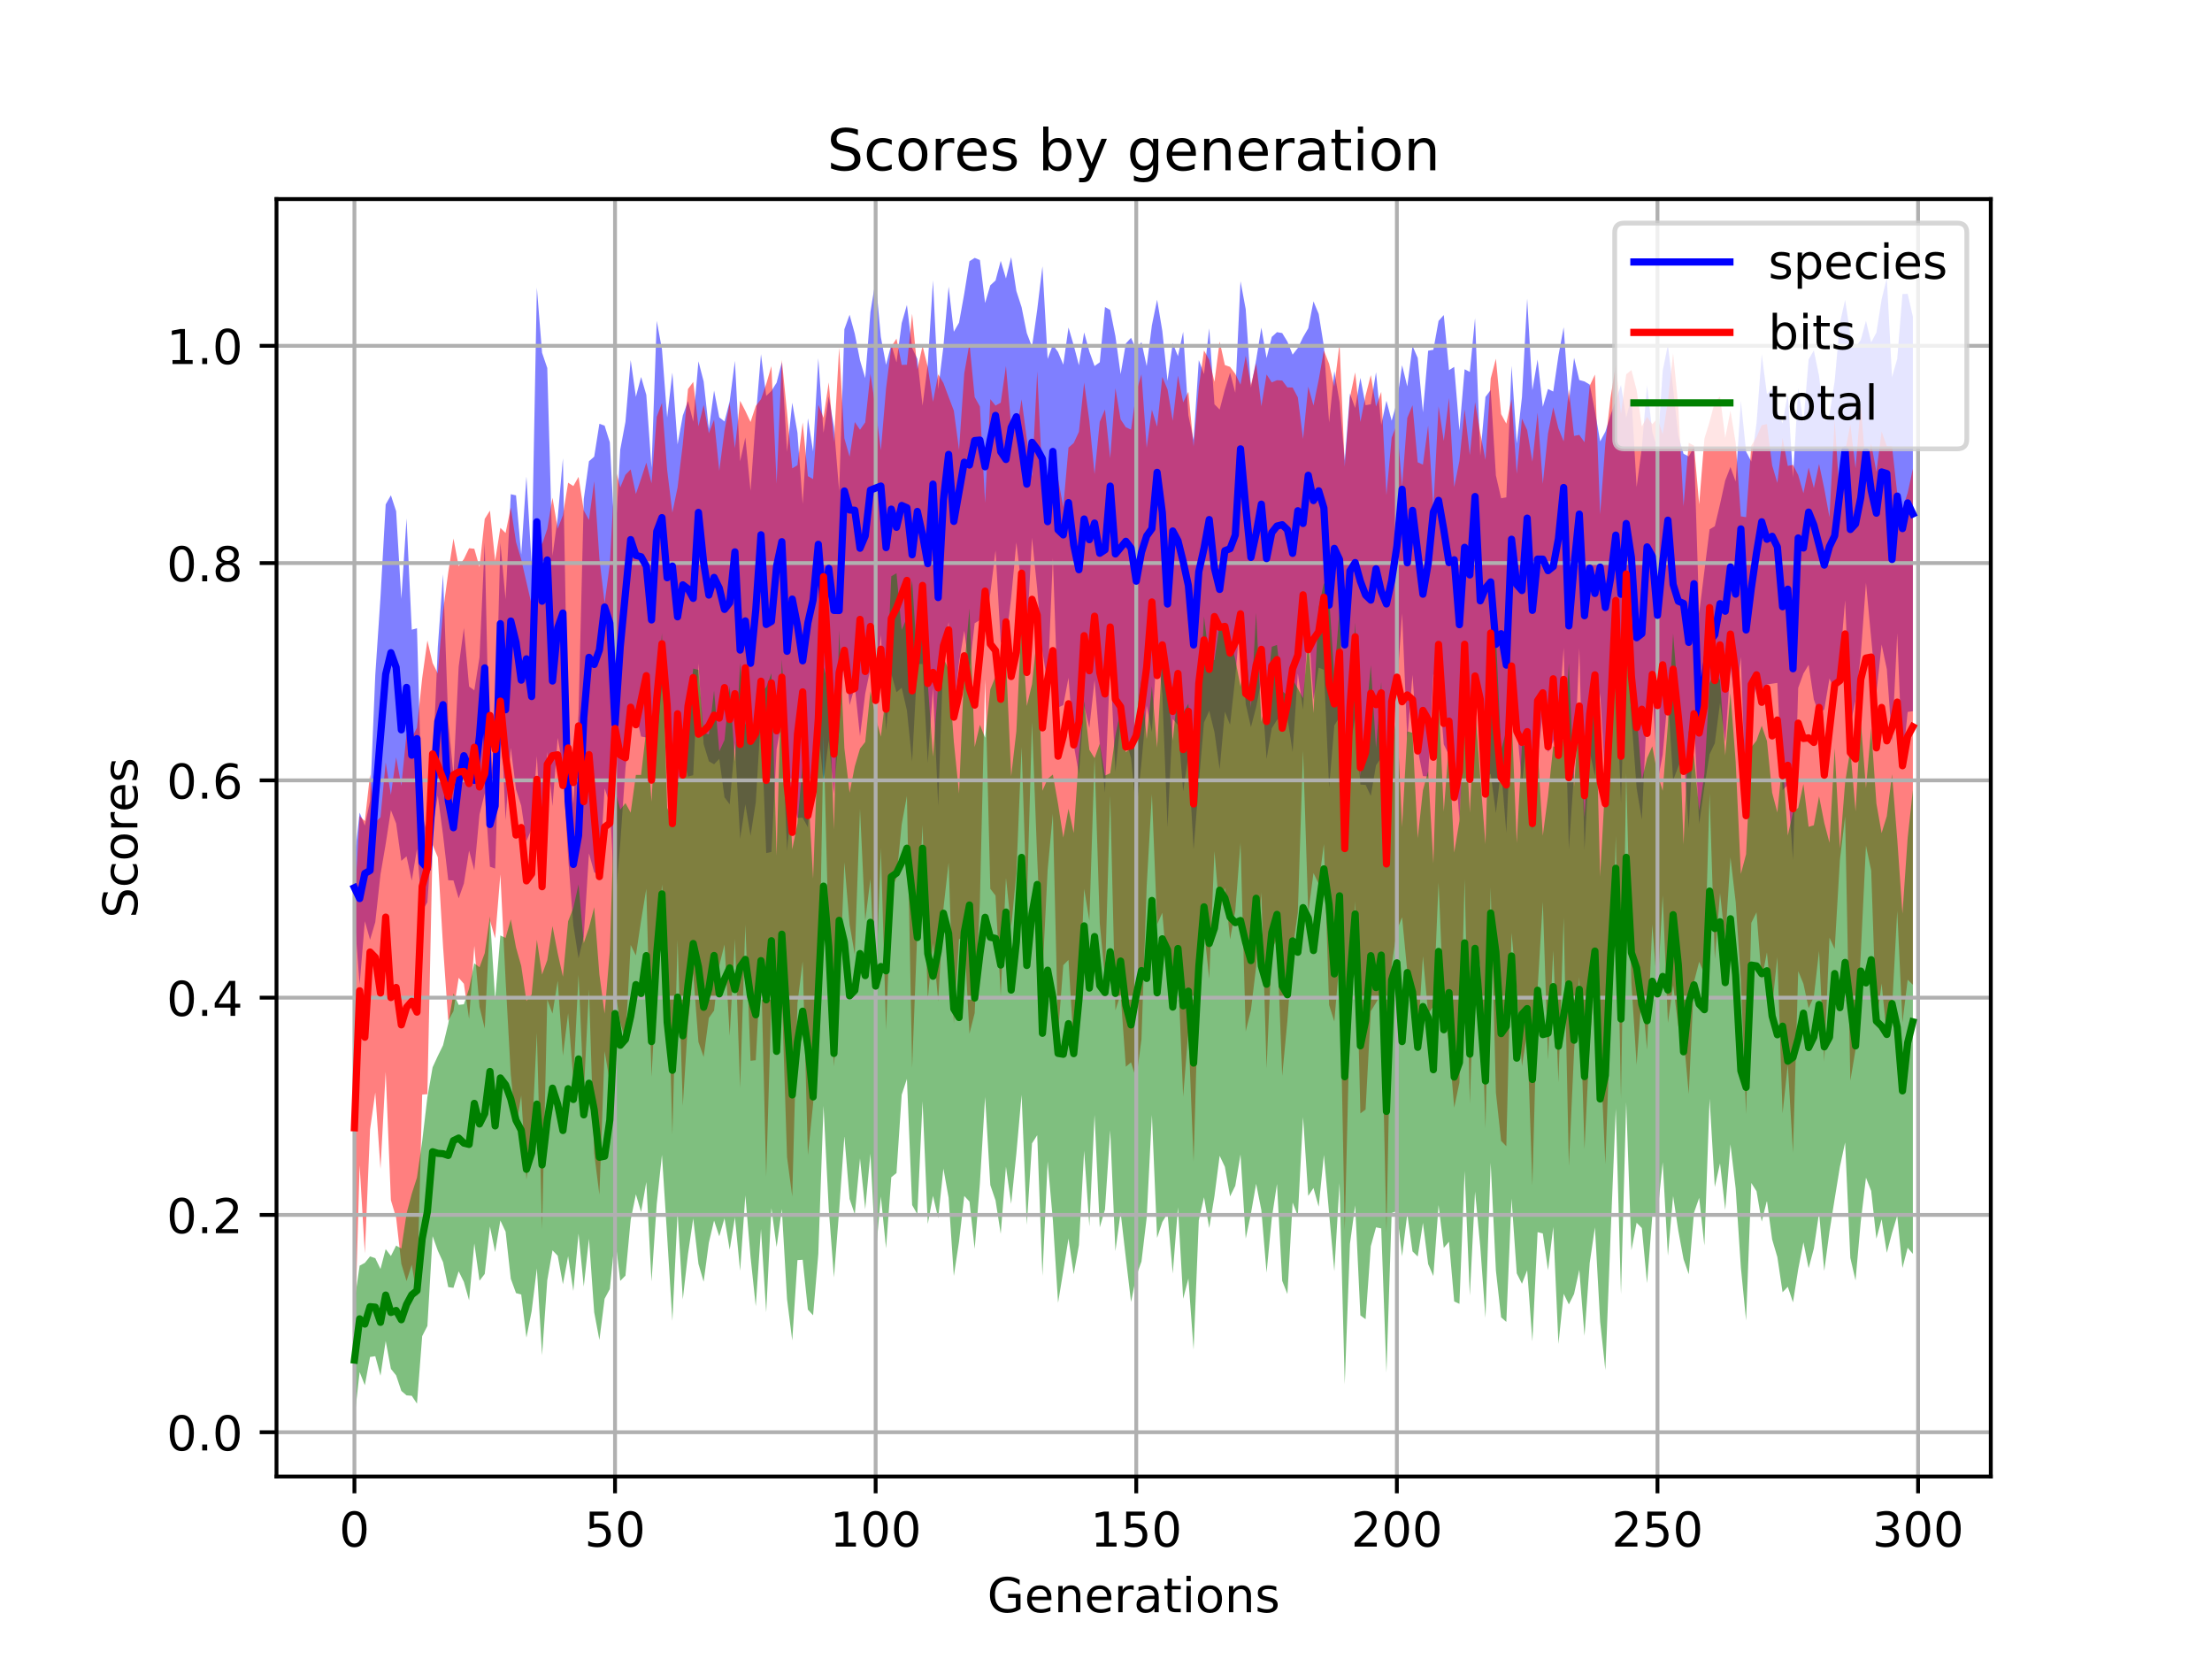 <?xml version="1.0" encoding="utf-8" standalone="no"?>
<!DOCTYPE svg PUBLIC "-//W3C//DTD SVG 1.1//EN"
  "http://www.w3.org/Graphics/SVG/1.1/DTD/svg11.dtd">
<!-- Created with matplotlib (https://matplotlib.org/) -->
<svg height="345.6pt" version="1.1" viewBox="0 0 460.8 345.6" width="460.8pt" xmlns="http://www.w3.org/2000/svg" xmlns:xlink="http://www.w3.org/1999/xlink">
 <defs>
  <style type="text/css">
*{stroke-linecap:butt;stroke-linejoin:round;}
  </style>
 </defs>
 <g id="figure_1">
  <g id="patch_1">
   <path d="M 0 345.6 
L 460.8 345.6 
L 460.8 0 
L 0 0 
z
" style="fill:#ffffff;"/>
  </g>
  <g id="axes_1">
   <g id="patch_2">
    <path d="M 57.6 307.584 
L 414.72 307.584 
L 414.72 41.472 
L 57.6 41.472 
z
" style="fill:#ffffff;"/>
   </g>
   <g id="PolyCollection_1">
    <path clip-path="url(#pa6e6493372)" d="M 73.833 179.068 
L 73.833 190.767 
L 74.919 205.092 
L 76.004 191.911 
L 77.09 195.776 
L 78.176 192.103 
L 79.262 182.172 
L 80.348 175.82 
L 81.433 168.769 
L 82.519 171.534 
L 83.605 179.333 
L 84.691 178.388 
L 85.777 183.466 
L 86.862 176.862 
L 87.948 189.772 
L 89.034 187.969 
L 90.12 172.574 
L 91.206 165.742 
L 92.291 173.947 
L 93.377 183.368 
L 94.463 183.415 
L 95.549 187.146 
L 96.635 184.051 
L 97.72 177.2 
L 98.806 181.302 
L 99.892 169.673 
L 100.978 165.249 
L 102.064 180.542 
L 103.149 180.945 
L 104.235 146.743 
L 105.321 170.873 
L 106.407 155.788 
L 107.493 164.423 
L 108.578 167.844 
L 109.664 175.213 
L 110.75 172.681 
L 111.836 157.493 
L 112.922 177.011 
L 114.007 156.64 
L 115.093 167.943 
L 116.179 153.701 
L 117.265 159.919 
L 118.351 178.597 
L 119.436 192.756 
L 120.522 199.657 
L 121.608 195.083 
L 122.694 177.772 
L 123.78 181.709 
L 124.865 182.514 
L 125.951 164.227 
L 127.037 167.437 
L 128.123 188.609 
L 129.209 175.769 
L 130.294 160.067 
L 131.38 149.826 
L 132.466 148.737 
L 133.552 153.429 
L 134.638 153.629 
L 135.723 160.847 
L 136.809 154.581 
L 137.895 142.915 
L 138.981 153.751 
L 140.067 158.241 
L 141.152 164.411 
L 142.238 157.087 
L 143.324 161.769 
L 144.41 161.494 
L 145.496 138.229 
L 146.581 155.01 
L 147.667 158.582 
L 148.753 159.216 
L 149.839 158.098 
L 150.925 166.096 
L 152.01 167.563 
L 153.096 154.742 
L 154.182 174.752 
L 155.268 167.561 
L 156.354 174.124 
L 157.439 167.185 
L 158.525 149.022 
L 159.611 177.707 
L 160.697 177.48 
L 161.783 156.078 
L 162.868 150.219 
L 163.954 177.262 
L 165.04 165.709 
L 166.126 170.41 
L 167.212 170.343 
L 168.297 172.333 
L 169.383 155.93 
L 170.469 152.135 
L 171.555 162.894 
L 172.641 154.244 
L 173.726 165.365 
L 174.812 152.09 
L 175.898 135.961 
L 176.984 146.903 
L 178.07 143.047 
L 179.155 153.365 
L 180.241 144.496 
L 181.327 139.219 
L 182.413 144.936 
L 183.499 132.284 
L 184.584 152.166 
L 185.67 140.353 
L 186.756 144.212 
L 187.842 143.291 
L 188.928 148.027 
L 190.013 158.668 
L 191.099 138.324 
L 192.185 138.321 
L 193.271 158.95 
L 194.357 143.264 
L 195.442 167.915 
L 196.528 136.16 
L 197.614 129.6 
L 198.7 148.119 
L 199.786 138.002 
L 200.871 131.399 
L 201.957 139.33 
L 203.043 129.833 
L 204.129 129.17 
L 205.215 131.362 
L 206.3 123.591 
L 207.386 114.646 
L 208.472 133.865 
L 209.558 133.417 
L 210.644 124.553 
L 211.729 113.009 
L 212.815 122.361 
L 213.901 132.33 
L 214.987 112.046 
L 216.073 122.687 
L 217.158 135.695 
L 218.244 142.581 
L 219.33 116.254 
L 220.416 147.403 
L 221.502 146.887 
L 222.587 141.186 
L 223.673 155.136 
L 224.759 161.272 
L 225.845 146.984 
L 226.931 151.651 
L 228.016 141.672 
L 229.102 155.049 
L 230.188 165.118 
L 231.274 137.96 
L 232.36 160.758 
L 233.445 150.32 
L 234.531 153.962 
L 235.617 157.974 
L 236.703 169.281 
L 237.789 158.858 
L 238.875 147.013 
L 239.96 152.499 
L 241.046 134.367 
L 242.132 144.653 
L 243.218 172.338 
L 244.304 149.763 
L 245.389 151.074 
L 246.475 164.847 
L 247.561 157.449 
L 248.647 177.027 
L 249.733 163.162 
L 250.818 150.512 
L 251.904 148.08 
L 252.99 152.519 
L 254.076 160.263 
L 255.162 148.266 
L 256.247 150.988 
L 257.333 141.077 
L 258.419 128.425 
L 259.505 146.687 
L 260.591 151.473 
L 261.676 147.354 
L 262.762 141.805 
L 263.848 158.119 
L 264.934 151.723 
L 266.02 149.976 
L 267.105 149.228 
L 268.191 149.548 
L 269.277 156.676 
L 270.363 140.297 
L 271.449 147.856 
L 272.534 129.627 
L 273.62 145.771 
L 274.706 139.089 
L 275.792 139.529 
L 276.878 164.091 
L 277.963 151.156 
L 279.049 149.386 
L 280.135 172.734 
L 281.221 155.846 
L 282.307 149.385 
L 283.392 163.451 
L 284.478 163.512 
L 285.564 165.811 
L 286.65 159.426 
L 287.736 157.859 
L 288.821 168.149 
L 289.907 154.241 
L 290.993 143.764 
L 292.079 127.778 
L 293.165 153.997 
L 294.25 140.589 
L 295.336 156.075 
L 296.422 161.676 
L 297.508 161.754 
L 298.594 140.439 
L 299.679 141.618 
L 300.765 155.065 
L 301.851 157.313 
L 302.937 156.798 
L 304.023 170.585 
L 305.108 151.106 
L 306.194 162.059 
L 307.28 140.595 
L 308.366 155.366 
L 309.452 162.372 
L 310.537 161.198 
L 311.623 169.409 
L 312.709 160.214 
L 313.795 173.503 
L 314.881 148.458 
L 315.966 151.198 
L 317.052 163.316 
L 318.138 153.646 
L 319.224 173.02 
L 320.31 158.06 
L 321.395 148.223 
L 322.481 156.74 
L 323.567 154.458 
L 324.653 150.319 
L 325.739 134.94 
L 326.824 176.965 
L 327.91 160.937 
L 328.996 135.021 
L 330.082 177.056 
L 331.168 156.59 
L 332.253 161.643 
L 333.339 144.335 
L 334.425 163.167 
L 335.511 154.523 
L 336.597 139.574 
L 337.682 167.362 
L 338.768 131.116 
L 339.854 149.577 
L 340.94 164.226 
L 342.026 170.747 
L 343.111 147.58 
L 344.197 141.84 
L 345.283 162.869 
L 346.369 157.214 
L 347.455 144.931 
L 348.54 162.539 
L 349.626 159.688 
L 350.712 156.885 
L 351.798 172.548 
L 352.884 150.071 
L 353.969 171.677 
L 355.055 163.922 
L 356.141 157.118 
L 357.227 154.839 
L 358.313 146.478 
L 359.398 154.575 
L 360.484 138.925 
L 361.57 147.232 
L 362.656 136.873 
L 363.742 168.411 
L 364.827 148.936 
L 365.913 142.13 
L 366.999 143.605 
L 368.085 142.583 
L 369.171 142.418 
L 370.256 142.262 
L 371.342 164.599 
L 372.428 163.494 
L 373.514 179.184 
L 374.6 143.304 
L 375.685 140.312 
L 376.771 138.491 
L 377.857 145.721 
L 378.943 148.733 
L 380.029 147.785 
L 381.114 141.348 
L 382.2 143.872 
L 383.286 138.104 
L 384.372 125.033 
L 385.458 150.936 
L 386.543 145.956 
L 387.629 136.547 
L 388.715 121.429 
L 389.801 132.963 
L 390.887 144.527 
L 391.972 134.266 
L 393.058 139.387 
L 394.144 154.54 
L 395.23 131.943 
L 396.316 158.994 
L 397.401 148.316 
L 398.487 148.153 
L 398.487 65.961 
L 398.487 65.961 
L 397.401 61.213 
L 396.316 61.25 
L 395.23 74.747 
L 394.144 78.547 
L 393.058 57.914 
L 391.972 62.362 
L 390.887 69.287 
L 389.801 71.315 
L 388.715 66.831 
L 387.629 70.828 
L 386.543 72.321 
L 385.458 69.669 
L 384.372 62.472 
L 383.286 67.266 
L 382.2 79.333 
L 381.114 86.344 
L 380.029 87.653 
L 378.943 78.287 
L 377.857 72.999 
L 376.771 74.872 
L 375.685 88.015 
L 374.6 80.821 
L 373.514 99.451 
L 372.428 81.983 
L 371.342 88.193 
L 370.256 85.611 
L 369.171 81.024 
L 368.085 82.1 
L 366.999 73.789 
L 365.913 88.17 
L 364.827 96.149 
L 363.742 94.057 
L 362.656 83.486 
L 361.57 100.312 
L 360.484 97.286 
L 359.398 100.082 
L 358.313 105.023 
L 357.227 109.621 
L 356.141 110.268 
L 355.055 118.945 
L 353.969 127.769 
L 352.884 93.136 
L 351.798 95.087 
L 350.712 94.525 
L 349.626 90.8 
L 348.54 80.918 
L 347.455 71.794 
L 346.369 77.269 
L 345.283 93.505 
L 344.197 89.9 
L 343.111 80.267 
L 342.026 93.257 
L 340.94 101.475 
L 339.854 82.732 
L 338.768 87.006 
L 337.682 80.221 
L 336.597 83.372 
L 335.511 86.476 
L 334.425 89.937 
L 333.339 91.944 
L 332.253 85.629 
L 331.168 80.116 
L 330.082 79.463 
L 328.996 79.166 
L 327.91 74.558 
L 326.824 83.811 
L 325.739 68.172 
L 324.653 74.101 
L 323.567 81.564 
L 322.481 81.027 
L 321.395 84.745 
L 320.31 74.882 
L 319.224 81.284 
L 318.138 62.226 
L 317.052 82.715 
L 315.966 92.389 
L 314.881 76.208 
L 313.795 103.605 
L 312.709 103.802 
L 311.623 99.023 
L 310.537 81.25 
L 309.452 82.688 
L 308.366 94.961 
L 307.28 66.275 
L 306.194 77.479 
L 305.108 76.922 
L 304.023 89.684 
L 302.937 76.429 
L 301.851 77.118 
L 300.765 65.63 
L 299.679 66.859 
L 298.594 72.871 
L 297.508 73.066 
L 296.422 85.894 
L 295.336 74.565 
L 294.25 72.063 
L 293.165 80.509 
L 292.079 76.076 
L 290.993 83.817 
L 289.907 87.638 
L 288.821 83.48 
L 287.736 88.508 
L 286.65 77.551 
L 285.564 84.216 
L 284.478 84.419 
L 283.392 78.712 
L 282.307 84.993 
L 281.221 81.998 
L 280.135 95.954 
L 279.049 83.738 
L 277.963 77.311 
L 276.878 88.017 
L 275.792 72.139 
L 274.706 65.402 
L 273.62 62.781 
L 272.534 68.384 
L 271.449 70.239 
L 270.363 72.496 
L 269.277 73.874 
L 268.191 71.161 
L 267.105 69.385 
L 266.02 69.193 
L 264.934 70.188 
L 263.848 74.604 
L 262.762 68.247 
L 261.676 74.984 
L 260.591 80.758 
L 259.505 64.425 
L 258.419 58.58 
L 257.333 81.83 
L 256.247 77.622 
L 255.162 81.172 
L 254.076 85.315 
L 252.99 84.213 
L 251.904 68.387 
L 250.818 77.943 
L 249.733 75.019 
L 248.647 91.688 
L 247.561 86.512 
L 246.475 69.118 
L 245.389 74.199 
L 244.304 71.463 
L 243.218 79.318 
L 242.132 68.942 
L 241.046 62.429 
L 239.96 67.757 
L 238.875 76.269 
L 237.789 71.265 
L 236.703 72.856 
L 235.617 70.365 
L 234.531 71.557 
L 233.445 77.941 
L 232.36 70.038 
L 231.274 64.565 
L 230.188 63.958 
L 229.102 75.462 
L 228.016 76.256 
L 226.931 73.208 
L 225.845 69.249 
L 224.759 76.094 
L 223.673 71.935 
L 222.587 68.219 
L 221.502 75.969 
L 220.416 73.344 
L 219.33 71.838 
L 218.244 74.765 
L 217.158 55.475 
L 216.073 64.487 
L 214.987 72.244 
L 213.901 69.38 
L 212.815 63.986 
L 211.729 60.624 
L 210.644 53.568 
L 209.558 58.012 
L 208.472 54.344 
L 207.386 58.431 
L 206.3 59.432 
L 205.215 63.119 
L 204.129 54.175 
L 203.043 53.719 
L 201.957 54.427 
L 200.871 61.168 
L 199.786 67.212 
L 198.7 69.111 
L 197.614 59.721 
L 196.528 72.185 
L 195.442 81.051 
L 194.357 58.433 
L 193.271 75.894 
L 192.185 84.508 
L 191.099 74.755 
L 190.013 72.477 
L 188.928 63.525 
L 187.842 67.304 
L 186.756 75.487 
L 185.67 71.768 
L 184.584 75.992 
L 183.499 70.215 
L 182.413 58.365 
L 181.327 64.974 
L 180.241 78.76 
L 179.155 75.052 
L 178.07 69.54 
L 176.984 65.568 
L 175.898 68.594 
L 174.812 102.282 
L 173.726 88.955 
L 172.641 82.552 
L 171.555 90.172 
L 170.469 74.639 
L 169.383 94.032 
L 168.297 87.134 
L 167.212 104.98 
L 166.126 90.157 
L 165.04 83.891 
L 163.954 94.091 
L 162.868 75.468 
L 161.783 79.71 
L 160.697 81.445 
L 159.611 82.472 
L 158.525 73.781 
L 157.439 86.954 
L 156.354 102.246 
L 155.268 91.13 
L 154.182 96.096 
L 153.096 75.188 
L 152.01 83.563 
L 150.925 87.797 
L 149.839 86.936 
L 148.753 81.357 
L 147.667 89.35 
L 146.581 79.446 
L 145.496 75.263 
L 144.41 87.809 
L 143.324 83.55 
L 142.238 86.577 
L 141.152 92.587 
L 140.067 77.612 
L 138.981 86.964 
L 137.895 72.736 
L 136.809 66.852 
L 135.723 97.444 
L 134.638 82.262 
L 133.552 78.531 
L 132.466 82.654 
L 131.38 74.995 
L 130.294 87.864 
L 129.209 93.656 
L 128.123 113.174 
L 127.037 92.134 
L 125.951 88.671 
L 124.865 88.282 
L 123.78 95.127 
L 122.694 96.09 
L 121.608 103.971 
L 120.522 148.477 
L 119.436 167.393 
L 118.351 155.027 
L 117.265 95.488 
L 116.179 107.926 
L 115.093 115.799 
L 114.007 76.665 
L 112.922 73.481 
L 111.836 59.918 
L 110.75 117.528 
L 109.664 99.283 
L 108.578 115.536 
L 107.493 103.193 
L 106.407 102.955 
L 105.321 124.832 
L 104.235 113.087 
L 103.149 154.852 
L 102.064 162.975 
L 100.978 113.023 
L 99.892 136.934 
L 98.806 143.812 
L 97.72 143.012 
L 96.635 130.807 
L 95.549 138.848 
L 94.463 161.448 
L 93.377 150.074 
L 92.291 119.637 
L 91.206 134.8 
L 90.12 159.743 
L 89.034 173.81 
L 87.948 169.574 
L 86.862 130.883 
L 85.777 131.173 
L 84.691 108.006 
L 83.605 124.752 
L 82.519 106.492 
L 81.433 103.178 
L 80.348 105.077 
L 79.262 124.448 
L 78.176 140.641 
L 77.09 166.894 
L 76.004 171.988 
L 74.919 169.282 
L 73.833 179.068 
z
" style="fill:#0000ff;fill-opacity:0.5;"/>
   </g>
   <g id="PolyCollection_2">
    <path clip-path="url(#pa6e6493372)" d="M 73.833 189.017 
L 73.833 280.852 
L 74.919 242.749 
L 76.004 261.108 
L 77.09 235.309 
L 78.176 227.585 
L 79.262 243.482 
L 80.348 223.291 
L 81.433 250.021 
L 82.519 253.649 
L 83.605 263.279 
L 84.691 266.882 
L 85.777 263.465 
L 86.862 270.093 
L 87.948 228.029 
L 89.034 227.931 
L 90.12 175.995 
L 91.206 178.597 
L 92.291 197.135 
L 93.377 212.621 
L 94.463 210.656 
L 95.549 203.695 
L 96.635 204.937 
L 97.72 212.266 
L 98.806 197.029 
L 99.892 209.74 
L 100.978 214.265 
L 102.064 191.715 
L 103.149 195.474 
L 104.235 182.16 
L 105.321 204.171 
L 106.407 223.834 
L 107.493 235.009 
L 108.578 228.242 
L 109.664 245.747 
L 110.75 238.05 
L 111.836 215.148 
L 112.922 256.048 
L 114.007 208.236 
L 115.093 211.165 
L 116.179 204.323 
L 117.265 219.959 
L 118.351 211.083 
L 119.436 224.785 
L 120.522 203.097 
L 121.608 227.676 
L 122.694 206.08 
L 123.78 240.316 
L 124.865 248.884 
L 125.951 218.977 
L 127.037 225.434 
L 128.123 206.215 
L 129.209 213.004 
L 130.294 216.799 
L 131.38 196.862 
L 132.466 199.051 
L 133.552 191.77 
L 134.638 185.143 
L 135.723 224.364 
L 136.809 204.016 
L 137.895 184.273 
L 138.981 196.005 
L 140.067 236.382 
L 141.152 195.86 
L 142.238 230.364 
L 143.324 213.105 
L 144.41 202.753 
L 145.496 217.065 
L 146.581 220.18 
L 147.667 212.056 
L 148.753 210.53 
L 149.839 201.137 
L 150.925 196.758 
L 152.01 215.803 
L 153.096 195.625 
L 154.182 226.661 
L 155.268 192.635 
L 156.354 220.979 
L 157.439 220.852 
L 158.525 200.648 
L 159.611 245.127 
L 160.697 208.262 
L 161.783 203.732 
L 162.868 207.186 
L 163.954 241.063 
L 165.04 249.247 
L 166.126 208.988 
L 167.212 200.278 
L 168.297 240.639 
L 169.383 229.991 
L 170.469 215.19 
L 171.555 153.198 
L 172.641 195.888 
L 173.726 222.176 
L 174.812 207.735 
L 175.898 179.623 
L 176.984 192.583 
L 178.07 198.864 
L 179.155 168.532 
L 180.241 191.784 
L 181.327 183.115 
L 182.413 206.724 
L 183.499 176.66 
L 184.584 214.575 
L 185.67 185.435 
L 186.756 182.828 
L 187.842 171.714 
L 188.928 165.83 
L 190.013 222.473 
L 191.099 193.882 
L 192.185 171.851 
L 193.271 208.296 
L 194.357 196.451 
L 195.442 208.637 
L 196.528 189.298 
L 197.614 179.731 
L 198.7 213.249 
L 199.786 195.622 
L 200.871 195.433 
L 201.957 215.352 
L 203.043 211.056 
L 204.129 187.871 
L 205.215 141.544 
L 206.3 185.159 
L 207.386 186.569 
L 208.472 207.465 
L 209.558 182.848 
L 210.644 193.157 
L 211.729 181.953 
L 212.815 155.609 
L 213.901 188.721 
L 214.987 150.431 
L 216.073 178.909 
L 217.158 203.201 
L 218.244 181.243 
L 219.33 169.531 
L 220.416 215.299 
L 221.502 201.059 
L 222.587 199.971 
L 223.673 218.073 
L 224.759 210.843 
L 225.845 185.154 
L 226.931 191.782 
L 228.016 157.973 
L 229.102 192.356 
L 230.188 203.827 
L 231.274 165.768 
L 232.36 210.485 
L 233.445 207.108 
L 234.531 222.226 
L 235.617 221.308 
L 236.703 224.77 
L 237.789 216.5 
L 238.875 184.65 
L 239.96 165.449 
L 241.046 192.568 
L 242.132 190.144 
L 243.218 202.577 
L 244.304 208.757 
L 245.389 202.33 
L 246.475 228.477 
L 247.561 214.739 
L 248.647 241.985 
L 249.733 203.993 
L 250.818 193.613 
L 251.904 203.916 
L 252.99 177.312 
L 254.076 190.237 
L 255.162 184.928 
L 256.247 195.684 
L 257.333 189.72 
L 258.419 175.602 
L 259.505 214.866 
L 260.591 210.413 
L 261.676 201.38 
L 262.762 185.915 
L 263.848 222.595 
L 264.934 197.763 
L 266.02 195.597 
L 267.105 224.141 
L 268.191 212.671 
L 269.277 197.875 
L 270.363 190.102 
L 271.449 156.387 
L 272.534 190.138 
L 273.62 181.872 
L 274.706 184.098 
L 275.792 175.828 
L 276.878 209.37 
L 277.963 212.794 
L 279.049 200.105 
L 280.135 256.34 
L 281.221 211.797 
L 282.307 187.726 
L 283.392 231.944 
L 284.478 231.135 
L 285.564 210.658 
L 286.65 208.889 
L 287.736 207.04 
L 288.821 256.823 
L 289.907 201.08 
L 290.993 193.834 
L 292.079 191.073 
L 293.165 202.459 
L 294.25 207.071 
L 295.336 216.585 
L 296.422 199.191 
L 297.508 211.178 
L 298.594 209.652 
L 299.679 183.853 
L 300.765 209.58 
L 301.851 217.535 
L 302.937 230.768 
L 304.023 225.527 
L 305.108 183.157 
L 306.194 229.932 
L 307.28 197.856 
L 308.366 201.146 
L 309.452 235.064 
L 310.537 184.869 
L 311.623 227.624 
L 312.709 237.667 
L 313.795 238.781 
L 314.881 194.329 
L 315.966 205.993 
L 317.052 222.094 
L 318.138 215.218 
L 319.224 246.981 
L 320.31 205.974 
L 321.395 187.854 
L 322.481 220.838 
L 323.567 197.976 
L 324.653 225.475 
L 325.739 191.125 
L 326.824 242.898 
L 327.91 219.027 
L 328.996 203.542 
L 330.082 239.382 
L 331.168 217.152 
L 332.253 203.131 
L 333.339 218.346 
L 334.425 242.518 
L 335.511 211.892 
L 336.597 174.165 
L 337.682 228.932 
L 338.768 161.147 
L 339.854 204.744 
L 340.94 221.852 
L 342.026 206.658 
L 343.111 218.709 
L 344.197 192.603 
L 345.283 206.836 
L 346.369 186.525 
L 347.455 213.085 
L 348.54 205.246 
L 349.626 213.826 
L 350.712 215.928 
L 351.798 227.915 
L 352.884 204.559 
L 353.969 200.361 
L 355.055 202.867 
L 356.141 165.315 
L 357.227 199.826 
L 358.313 186.069 
L 359.398 195.937 
L 360.484 178.615 
L 361.57 187.88 
L 362.656 204.147 
L 363.742 232.12 
L 364.827 192.246 
L 365.913 190.06 
L 366.999 204.054 
L 368.085 198.396 
L 369.171 209.668 
L 370.256 199.378 
L 371.342 231.979 
L 372.428 221.797 
L 373.514 240.13 
L 374.6 202.306 
L 375.685 204.94 
L 376.771 210.013 
L 377.857 207.652 
L 378.943 198.1 
L 380.029 221.157 
L 381.114 195.334 
L 382.2 197.705 
L 383.286 179.147 
L 384.372 170.077 
L 385.458 225.123 
L 386.543 218.694 
L 387.629 198.792 
L 388.715 176.18 
L 389.801 181.353 
L 390.887 213.287 
L 391.972 204.881 
L 393.058 215.712 
L 394.144 210.119 
L 395.23 189.755 
L 396.316 213.017 
L 397.401 204.093 
L 398.487 205.142 
L 398.487 97.647 
L 398.487 97.647 
L 397.401 102.673 
L 396.316 106.024 
L 395.23 102.764 
L 394.144 92.997 
L 393.058 92.956 
L 391.972 89.872 
L 390.887 98.3 
L 389.801 92.395 
L 388.715 98.001 
L 387.629 84.312 
L 386.543 97.518 
L 385.458 88.425 
L 384.372 94.037 
L 383.286 104.422 
L 382.2 87.434 
L 381.114 107.738 
L 380.029 101.806 
L 378.943 96.652 
L 377.857 101.668 
L 376.771 97.404 
L 375.685 102.741 
L 374.6 98.962 
L 373.514 96.843 
L 372.428 97.054 
L 371.342 91.217 
L 370.256 100.608 
L 369.171 96.94 
L 368.085 88.346 
L 366.999 88.565 
L 365.913 91.078 
L 364.827 92.849 
L 363.742 107.733 
L 362.656 107.565 
L 361.57 92.225 
L 360.484 85.559 
L 359.398 91.185 
L 358.313 82.602 
L 357.227 83.714 
L 356.141 87.837 
L 355.055 91.388 
L 353.969 105.053 
L 352.884 92.82 
L 351.798 92.241 
L 350.712 105.48 
L 349.626 84.734 
L 348.54 73.555 
L 347.455 83.529 
L 346.369 90.455 
L 345.283 87.138 
L 344.197 88.372 
L 343.111 86.846 
L 342.026 88.847 
L 340.94 81.272 
L 339.854 77.084 
L 338.768 77.969 
L 337.682 86.184 
L 336.597 76.013 
L 335.511 82.817 
L 334.425 92.36 
L 333.339 107.152 
L 332.253 78.033 
L 331.168 80.35 
L 330.082 92.135 
L 328.996 90.597 
L 327.91 90.809 
L 326.824 81.129 
L 325.739 91.941 
L 324.653 89.254 
L 323.567 84.842 
L 322.481 90.304 
L 321.395 100.785 
L 320.31 85.959 
L 319.224 96.167 
L 318.138 89.604 
L 317.052 87.212 
L 315.966 98.717 
L 314.881 83.145 
L 313.795 88.26 
L 312.709 86.264 
L 311.623 74.725 
L 310.537 78.862 
L 309.452 95.802 
L 308.366 90.188 
L 307.28 83.774 
L 306.194 94.816 
L 305.108 85.264 
L 304.023 96.004 
L 302.937 101.471 
L 301.851 82.918 
L 300.765 91.854 
L 299.679 84.624 
L 298.594 105.836 
L 297.508 88.611 
L 296.422 96.788 
L 295.336 96.304 
L 294.25 84.404 
L 293.165 87.063 
L 292.079 101.317 
L 290.993 88.285 
L 289.907 91.197 
L 288.821 103.138 
L 287.736 81.634 
L 286.65 84.7 
L 285.564 78.146 
L 284.478 82.404 
L 283.392 87.897 
L 282.307 77.566 
L 281.221 82.757 
L 280.135 97.212 
L 279.049 71.635 
L 277.963 80.51 
L 276.878 75.786 
L 275.792 72.996 
L 274.706 79.116 
L 273.62 84.48 
L 272.534 80.534 
L 271.449 91.437 
L 270.363 82.777 
L 269.277 80.728 
L 268.191 80.702 
L 267.105 79.268 
L 266.02 79.205 
L 264.934 79.66 
L 263.848 78.003 
L 262.762 84.628 
L 261.676 75.689 
L 260.591 80.235 
L 259.505 74.119 
L 258.419 80.136 
L 257.333 77.882 
L 256.247 76.427 
L 255.162 76.044 
L 254.076 71.14 
L 252.99 79.556 
L 251.904 74.972 
L 250.818 72.998 
L 249.733 80.654 
L 248.647 92.979 
L 247.561 81.617 
L 246.475 83.82 
L 245.389 78.248 
L 244.304 87.651 
L 243.218 81.123 
L 242.132 78.519 
L 241.046 88.898 
L 239.96 85.35 
L 238.875 93.273 
L 237.789 77.959 
L 236.703 81.664 
L 235.617 89.498 
L 234.531 89.003 
L 233.445 87.368 
L 232.36 80.871 
L 231.274 95.463 
L 230.188 85.304 
L 229.102 87.869 
L 228.016 98.757 
L 226.931 87.675 
L 225.845 79.689 
L 224.759 89.953 
L 223.673 92.293 
L 222.587 93.246 
L 221.502 105.626 
L 220.416 99.766 
L 219.33 101.537 
L 218.244 101.732 
L 217.158 100.052 
L 216.073 77.365 
L 214.987 99.264 
L 213.901 91.443 
L 212.815 83.197 
L 211.729 89.83 
L 210.644 88.697 
L 209.558 76.245 
L 208.472 83.882 
L 207.386 84.491 
L 206.3 83.142 
L 205.215 104.728 
L 204.129 84.681 
L 203.043 82.714 
L 201.957 71.58 
L 200.871 77.782 
L 199.786 93.699 
L 198.7 85.547 
L 197.614 82.681 
L 196.528 79.778 
L 195.442 77.967 
L 194.357 83.696 
L 193.271 76.464 
L 192.185 72.059 
L 191.099 76.962 
L 190.013 65.365 
L 188.928 75.984 
L 187.842 76.015 
L 186.756 70.548 
L 185.67 72.235 
L 184.584 80.919 
L 183.499 93.813 
L 182.413 85.114 
L 181.327 77.883 
L 180.241 87.984 
L 179.155 89.526 
L 178.07 87.913 
L 176.984 95.142 
L 175.898 91.307 
L 174.812 72.412 
L 173.726 92.035 
L 172.641 79.655 
L 171.555 87.039 
L 170.469 84.313 
L 169.383 99.8 
L 168.297 99.188 
L 167.212 87.991 
L 166.126 96.913 
L 165.04 97.564 
L 163.954 85.909 
L 162.868 74.953 
L 161.783 100.754 
L 160.697 76.273 
L 159.611 80.034 
L 158.525 83.171 
L 157.439 84.574 
L 156.354 87.905 
L 155.268 85.598 
L 154.182 83.498 
L 153.096 93.386 
L 152.01 83.959 
L 150.925 89.718 
L 149.839 98.055 
L 148.753 87.429 
L 147.667 90.267 
L 146.581 84.349 
L 145.496 88.809 
L 144.41 79.558 
L 143.324 81.043 
L 142.238 92.556 
L 141.152 101.531 
L 140.067 106.79 
L 138.981 97.877 
L 137.895 83.942 
L 136.809 86.848 
L 135.723 100.676 
L 134.638 96.366 
L 133.552 99.723 
L 132.466 102.909 
L 131.38 97.786 
L 130.294 98.904 
L 129.209 101.553 
L 128.123 97.297 
L 127.037 117.531 
L 125.951 125.618 
L 124.865 116.343 
L 123.78 100.261 
L 122.694 108.322 
L 121.608 106.323 
L 120.522 99.337 
L 119.436 101.256 
L 118.351 100.551 
L 117.265 107.324 
L 116.179 110.148 
L 115.093 103.685 
L 114.007 110.192 
L 112.922 113.395 
L 111.836 109.556 
L 110.75 125.969 
L 109.664 121.256 
L 108.578 116.534 
L 107.493 112.897 
L 106.407 105.69 
L 105.321 111.04 
L 104.235 109.954 
L 103.149 116.815 
L 102.064 106.365 
L 100.978 108.103 
L 99.892 118.138 
L 98.806 114.312 
L 97.72 114.206 
L 96.635 116.465 
L 95.549 117.957 
L 94.463 112.186 
L 93.377 119.265 
L 92.291 127.345 
L 91.206 140.314 
L 90.12 138.113 
L 89.034 133.425 
L 87.948 141.267 
L 86.862 151.59 
L 85.777 153.717 
L 84.691 152.844 
L 83.605 163.715 
L 82.519 157.765 
L 81.433 165.582 
L 80.348 158.817 
L 79.262 170.242 
L 78.176 171.309 
L 77.09 161.344 
L 76.004 171.032 
L 74.919 170.035 
L 73.833 189.017 
z
" style="fill:#ff0000;fill-opacity:0.5;"/>
   </g>
   <g id="PolyCollection_3">
    <path clip-path="url(#pa6e6493372)" d="M 73.833 271.17 
L 73.833 295.488 
L 74.919 285.825 
L 76.004 288.576 
L 77.09 282.682 
L 78.176 282.52 
L 79.262 286.582 
L 80.348 279.362 
L 81.433 285.169 
L 82.519 286.513 
L 83.605 289.756 
L 84.691 290.68 
L 85.777 290.767 
L 86.862 292.405 
L 87.948 278.338 
L 89.034 276.222 
L 90.12 257.513 
L 91.206 260.548 
L 92.291 262.924 
L 93.377 268.132 
L 94.463 268.28 
L 95.549 264.833 
L 96.635 267.046 
L 97.72 270.882 
L 98.806 259.02 
L 99.892 266.798 
L 100.978 265.383 
L 102.064 255.517 
L 103.149 260.839 
L 104.235 254.25 
L 105.321 256.58 
L 106.407 266.385 
L 107.493 269.376 
L 108.578 269.667 
L 109.664 278.653 
L 110.75 273.153 
L 111.836 264.245 
L 112.922 282.326 
L 114.007 266.702 
L 115.093 260.465 
L 116.179 261.595 
L 117.265 267.538 
L 118.351 261.68 
L 119.436 268.939 
L 120.522 256.969 
L 121.608 268.019 
L 122.694 258.045 
L 123.78 273.362 
L 124.865 279.148 
L 125.951 270.562 
L 127.037 268.538 
L 128.123 257.767 
L 129.209 266.835 
L 130.294 265.742 
L 131.38 254.149 
L 132.466 248.794 
L 133.552 252.497 
L 134.638 246.231 
L 135.723 266.955 
L 136.809 250.819 
L 137.895 240.575 
L 138.981 257.563 
L 140.067 275.165 
L 141.152 252.576 
L 142.238 270.681 
L 143.324 261.224 
L 144.41 253.827 
L 145.496 263.262 
L 146.581 267.017 
L 147.667 258.888 
L 148.753 254.262 
L 149.839 257.55 
L 150.925 253.793 
L 152.01 260.342 
L 153.096 253.616 
L 154.182 264.743 
L 155.268 249.02 
L 156.354 261.863 
L 157.439 272.126 
L 158.525 256.008 
L 159.611 273.382 
L 160.697 251.666 
L 161.783 259.801 
L 162.868 251.866 
L 163.954 270.628 
L 165.04 279.252 
L 166.126 262.507 
L 167.212 262.427 
L 168.297 272.817 
L 169.383 274.001 
L 170.469 261.238 
L 171.555 230.365 
L 172.641 251.782 
L 173.726 266.114 
L 174.812 252.156 
L 175.898 236.671 
L 176.984 249.759 
L 178.07 252.978 
L 179.155 241.336 
L 180.241 251.903 
L 181.327 240.304 
L 182.413 261.37 
L 183.499 249.249 
L 184.584 260.061 
L 185.67 245.243 
L 186.756 244.366 
L 187.842 228.056 
L 188.928 224.753 
L 190.013 251.038 
L 191.099 252.957 
L 192.185 229.399 
L 193.271 254.984 
L 194.357 249.11 
L 195.442 253.768 
L 196.528 243.436 
L 197.614 249.511 
L 198.7 265.812 
L 199.786 258.636 
L 200.871 249.13 
L 201.957 250.317 
L 203.043 260.168 
L 204.129 246.535 
L 205.215 228.507 
L 206.3 246.877 
L 207.386 250.066 
L 208.472 257.023 
L 209.558 243.032 
L 210.644 250.788 
L 211.729 240.26 
L 212.815 228.073 
L 213.901 255.172 
L 214.987 238.191 
L 216.073 236.476 
L 217.158 265.778 
L 218.244 241.962 
L 219.33 254.178 
L 220.416 271.393 
L 221.502 264.777 
L 222.587 258.007 
L 223.673 265.453 
L 224.759 259.386 
L 225.845 239.713 
L 226.931 255.473 
L 228.016 232.263 
L 229.102 255.683 
L 230.188 251.976 
L 231.274 235.452 
L 232.36 260.638 
L 233.445 252.581 
L 234.531 262.053 
L 235.617 271.226 
L 236.703 265.873 
L 237.789 262.8 
L 238.875 253.68 
L 239.96 232.259 
L 241.046 257.878 
L 242.132 254.58 
L 243.218 252.749 
L 244.304 265.311 
L 245.389 251.501 
L 246.475 270.56 
L 247.561 266.351 
L 248.647 281.15 
L 249.733 254.223 
L 250.818 249.406 
L 251.904 255.829 
L 252.99 249.188 
L 254.076 240.779 
L 255.162 243.067 
L 256.247 249.233 
L 257.333 247.026 
L 258.419 240.493 
L 259.505 258.028 
L 260.591 252.812 
L 261.676 246.606 
L 262.762 252.091 
L 263.848 265.137 
L 264.934 253.817 
L 266.02 246.636 
L 267.105 266.821 
L 268.191 269.57 
L 269.277 250.505 
L 270.363 253.314 
L 271.449 232.697 
L 272.534 249.13 
L 273.62 247.471 
L 274.706 251.381 
L 275.792 240.595 
L 276.878 252.753 
L 277.963 264.812 
L 279.049 246.47 
L 280.135 288.341 
L 281.221 259.116 
L 282.307 251.103 
L 283.392 274.018 
L 284.478 274.817 
L 285.564 259.603 
L 286.65 255.678 
L 287.736 255.898 
L 288.821 285.947 
L 289.907 252.705 
L 290.993 252.288 
L 292.079 261.695 
L 293.165 252.837 
L 294.25 260.686 
L 295.336 261.756 
L 296.422 254.742 
L 297.508 263.328 
L 298.594 265.833 
L 299.679 251.037 
L 300.765 259.97 
L 301.851 258.67 
L 302.937 271.113 
L 304.023 271.615 
L 305.108 243.942 
L 306.194 269.899 
L 307.28 248.232 
L 308.366 259.686 
L 309.452 274.536 
L 310.537 242.218 
L 311.623 264.675 
L 312.709 274.417 
L 313.795 275.377 
L 314.881 249.674 
L 315.966 265.262 
L 317.052 267.435 
L 318.138 264.62 
L 319.224 279.425 
L 320.31 256.676 
L 321.395 256.944 
L 322.481 264.621 
L 323.567 255.609 
L 324.653 279.971 
L 325.739 269.52 
L 326.824 271.735 
L 327.91 269.547 
L 328.996 264.522 
L 330.082 278.281 
L 331.168 263.078 
L 332.253 255.677 
L 333.339 275.292 
L 334.425 285.402 
L 335.511 257.309 
L 336.597 230.932 
L 337.682 269.613 
L 338.768 229.629 
L 339.854 260.442 
L 340.94 254.719 
L 342.026 255.833 
L 343.111 267.329 
L 344.197 253.363 
L 345.283 252.839 
L 346.369 242.111 
L 347.455 261.576 
L 348.54 249.159 
L 349.626 256.416 
L 350.712 262.314 
L 351.798 265.445 
L 352.884 252.668 
L 353.969 249.537 
L 355.055 259.472 
L 356.141 228.895 
L 357.227 247.281 
L 358.313 242.333 
L 359.398 252.043 
L 360.484 238.368 
L 361.57 247.568 
L 362.656 264.049 
L 363.742 275.086 
L 364.827 246.423 
L 365.913 248.157 
L 366.999 254.494 
L 368.085 250.128 
L 369.171 258.199 
L 370.256 261.872 
L 371.342 269.204 
L 372.428 268.062 
L 373.514 271.309 
L 374.6 264.412 
L 375.685 258.804 
L 376.771 264.212 
L 377.857 260.096 
L 378.943 252.64 
L 380.029 264.763 
L 381.114 256.561 
L 382.2 249.73 
L 383.286 243.059 
L 384.372 237.985 
L 385.458 262.037 
L 386.543 266.74 
L 387.629 254.484 
L 388.715 245.331 
L 389.801 248.104 
L 390.887 258.058 
L 391.972 253.98 
L 393.058 260.993 
L 394.144 256.849 
L 395.23 253.233 
L 396.316 264.161 
L 397.401 259.93 
L 398.487 261.207 
L 398.487 164.531 
L 398.487 164.531 
L 397.401 174.544 
L 396.316 190.343 
L 395.23 174.786 
L 394.144 161.292 
L 393.058 170.001 
L 391.972 173.548 
L 390.887 167.364 
L 389.801 151.742 
L 388.715 164.195 
L 387.629 150.101 
L 386.543 169.013 
L 385.458 156.128 
L 384.372 162.996 
L 383.286 176.761 
L 382.2 155.89 
L 381.114 175.571 
L 380.029 171.403 
L 378.943 165.887 
L 377.857 171.916 
L 376.771 172.24 
L 375.685 163.318 
L 374.6 168.28 
L 373.514 169.215 
L 372.428 174.056 
L 371.342 158.34 
L 370.256 169.252 
L 369.171 165.137 
L 368.085 154.337 
L 366.999 151.185 
L 365.913 154.276 
L 364.827 155.666 
L 363.742 177.945 
L 362.656 182.062 
L 361.57 158.685 
L 360.484 144.423 
L 359.398 157.353 
L 358.313 141.73 
L 357.227 139.58 
L 356.141 142.367 
L 355.055 161.198 
L 353.969 168.84 
L 352.884 157.657 
L 351.798 152.137 
L 350.712 175.91 
L 349.626 145.572 
L 348.54 131.94 
L 347.455 150.898 
L 346.369 164.72 
L 345.283 161.259 
L 344.197 155.464 
L 343.111 157.948 
L 342.026 162.594 
L 340.94 148.599 
L 339.854 136.487 
L 338.768 127.571 
L 337.682 154.94 
L 336.597 130.821 
L 335.511 141.56 
L 334.425 162.637 
L 333.339 182.576 
L 332.253 140.579 
L 331.168 149.68 
L 330.082 170.264 
L 328.996 147.685 
L 327.91 163.834 
L 326.824 138.194 
L 325.739 153.895 
L 324.653 155.911 
L 323.567 155.455 
L 322.481 165.855 
L 321.395 174.102 
L 320.31 155.901 
L 319.224 170.312 
L 318.138 155.587 
L 317.052 155.127 
L 315.966 175.587 
L 314.881 148.626 
L 313.795 152.203 
L 312.709 156.23 
L 311.623 132.057 
L 310.537 138.183 
L 309.452 175.835 
L 308.366 162.066 
L 307.28 146.887 
L 306.194 169.294 
L 305.108 148.901 
L 304.023 171.07 
L 302.937 177.624 
L 301.851 154.881 
L 300.765 169.058 
L 299.679 145.372 
L 298.594 179.853 
L 297.508 160.642 
L 296.422 164.635 
L 295.336 174.592 
L 294.25 152.647 
L 293.165 152.367 
L 292.079 172.27 
L 290.993 148.863 
L 289.907 155.553 
L 288.821 177.103 
L 287.736 142.04 
L 286.65 155.787 
L 285.564 138.567 
L 284.478 150.539 
L 283.392 161.709 
L 282.307 129.686 
L 281.221 148.676 
L 280.135 160.267 
L 279.049 126.766 
L 277.963 140.963 
L 276.878 124.234 
L 275.792 121.416 
L 274.706 126.511 
L 273.62 148.552 
L 272.534 133.366 
L 271.449 145.454 
L 270.363 143.434 
L 269.277 141.51 
L 268.191 144.895 
L 267.105 143.972 
L 266.02 134.334 
L 264.934 134.732 
L 263.848 144.932 
L 262.762 150.373 
L 261.676 127.639 
L 260.591 147.402 
L 259.505 134.711 
L 258.419 143.038 
L 257.333 137.384 
L 256.247 132.901 
L 255.162 131.049 
L 254.076 130.104 
L 252.99 137.525 
L 251.904 137.272 
L 250.818 128.409 
L 249.733 148.526 
L 248.647 161.768 
L 247.561 146.589 
L 246.475 148.51 
L 245.389 143.669 
L 244.304 154.276 
L 243.218 143.016 
L 242.132 136.555 
L 241.046 155.76 
L 239.96 142.917 
L 238.875 153.958 
L 237.789 141.578 
L 236.703 148.748 
L 235.617 155.784 
L 234.531 156.706 
L 233.445 147.84 
L 232.36 153.259 
L 231.274 161.089 
L 230.188 161.559 
L 229.102 154.928 
L 228.016 157.941 
L 226.931 156.199 
L 225.845 146.042 
L 224.759 157.201 
L 223.673 173.533 
L 222.587 168.486 
L 221.502 174.468 
L 220.416 167.49 
L 219.33 161.348 
L 218.244 162.261 
L 217.158 164.724 
L 216.073 132.027 
L 214.987 142.521 
L 213.901 147.086 
L 212.815 129.152 
L 211.729 152.298 
L 210.644 161.712 
L 209.558 136.981 
L 208.472 145.053 
L 207.386 140.914 
L 206.3 143.611 
L 205.215 153.679 
L 204.129 150.989 
L 203.043 155.643 
L 201.957 126.748 
L 200.871 139.263 
L 199.786 165.296 
L 198.7 154.525 
L 197.614 139.426 
L 196.528 137.042 
L 195.442 142.592 
L 194.357 157.622 
L 193.271 142.307 
L 192.185 124.051 
L 191.099 137.635 
L 190.013 120.905 
L 188.928 128.645 
L 187.842 131.214 
L 186.756 119.404 
L 185.67 120.053 
L 184.584 144.421 
L 183.499 153.448 
L 182.413 149.475 
L 181.327 143.977 
L 180.241 154.57 
L 179.155 155.955 
L 178.07 159.652 
L 176.984 165.147 
L 175.898 155.861 
L 174.812 131.298 
L 173.726 172.794 
L 172.641 142.741 
L 171.555 138.837 
L 170.469 153.254 
L 169.383 183.014 
L 168.297 163.505 
L 167.212 158.867 
L 166.126 171.565 
L 165.04 176.934 
L 163.954 154.83 
L 162.868 137.355 
L 161.783 178.228 
L 160.697 140.271 
L 159.611 143.179 
L 158.525 144.231 
L 157.439 150.668 
L 156.354 153.353 
L 155.268 150.703 
L 154.182 138.083 
L 153.096 158.677 
L 152.01 142.924 
L 150.925 154.154 
L 149.839 156.527 
L 148.753 143.831 
L 147.667 152.991 
L 146.581 152.648 
L 145.496 139.539 
L 144.41 139.274 
L 143.324 149.078 
L 142.238 160.882 
L 141.152 162.847 
L 140.067 170.753 
L 138.981 168.284 
L 137.895 131.859 
L 136.809 146.291 
L 135.723 167.014 
L 134.638 151.914 
L 133.552 161.426 
L 132.466 161.43 
L 131.38 169.292 
L 130.294 167.295 
L 129.209 168.659 
L 128.123 164.51 
L 127.037 198.098 
L 125.951 211.154 
L 124.865 203.008 
L 123.78 188.981 
L 122.694 193.253 
L 121.608 196.471 
L 120.522 184.242 
L 119.436 189.136 
L 118.351 191.92 
L 117.265 203.469 
L 116.179 198.575 
L 115.093 192.902 
L 114.007 200.012 
L 112.922 203.011 
L 111.836 195.769 
L 110.75 207.192 
L 109.664 208.52 
L 108.578 201.211 
L 107.493 197.364 
L 106.407 191.509 
L 105.321 195.391 
L 104.235 194.875 
L 103.149 208.254 
L 102.064 190.892 
L 100.978 198.563 
L 99.892 201.494 
L 98.806 200.684 
L 97.72 205.919 
L 96.635 209.212 
L 95.549 209.33 
L 94.463 206.944 
L 93.377 213.273 
L 92.291 217.757 
L 91.206 219.977 
L 90.12 222.34 
L 89.034 228.566 
L 87.948 237.753 
L 86.862 245.309 
L 85.777 248.681 
L 84.691 252.828 
L 83.605 260.089 
L 82.519 259.478 
L 81.433 261.65 
L 80.348 260.215 
L 79.262 264.35 
L 78.176 262.101 
L 77.09 261.732 
L 76.004 263.08 
L 74.919 263.658 
L 73.833 271.17 
z
" style="fill:#008000;fill-opacity:0.5;"/>
   </g>
   <g id="matplotlib.axis_1">
    <g id="xtick_1">
     <g id="line2d_1">
      <path clip-path="url(#pa6e6493372)" d="M 73.833 307.584 
L 73.833 41.472 
" style="fill:none;stroke:#b0b0b0;stroke-linecap:square;stroke-width:0.8;"/>
     </g>
     <g id="line2d_2">
      <defs>
       <path d="M 0 0 
L 0 3.5 
" id="mcc986f459b" style="stroke:#000000;stroke-width:0.8;"/>
      </defs>
      <g>
       <use style="stroke:#000000;stroke-width:0.8;" x="73.833" xlink:href="#mcc986f459b" y="307.584"/>
      </g>
     </g>
     <g id="text_1">
      <!-- 0 -->
      <defs>
       <path d="M 31.781 66.406 
Q 24.172 66.406 20.328 58.906 
Q 16.5 51.422 16.5 36.375 
Q 16.5 21.391 20.328 13.891 
Q 24.172 6.391 31.781 6.391 
Q 39.453 6.391 43.281 13.891 
Q 47.125 21.391 47.125 36.375 
Q 47.125 51.422 43.281 58.906 
Q 39.453 66.406 31.781 66.406 
z
M 31.781 74.219 
Q 44.047 74.219 50.516 64.516 
Q 56.984 54.828 56.984 36.375 
Q 56.984 17.969 50.516 8.266 
Q 44.047 -1.422 31.781 -1.422 
Q 19.531 -1.422 13.062 8.266 
Q 6.594 17.969 6.594 36.375 
Q 6.594 54.828 13.062 64.516 
Q 19.531 74.219 31.781 74.219 
z
" id="DejaVuSans-48"/>
      </defs>
      <g transform="translate(70.651 322.182)scale(0.1 -0.1)">
       <use xlink:href="#DejaVuSans-48"/>
      </g>
     </g>
    </g>
    <g id="xtick_2">
     <g id="line2d_3">
      <path clip-path="url(#pa6e6493372)" d="M 128.123 307.584 
L 128.123 41.472 
" style="fill:none;stroke:#b0b0b0;stroke-linecap:square;stroke-width:0.8;"/>
     </g>
     <g id="line2d_4">
      <g>
       <use style="stroke:#000000;stroke-width:0.8;" x="128.123" xlink:href="#mcc986f459b" y="307.584"/>
      </g>
     </g>
     <g id="text_2">
      <!-- 50 -->
      <defs>
       <path d="M 10.797 72.906 
L 49.516 72.906 
L 49.516 64.594 
L 19.828 64.594 
L 19.828 46.734 
Q 21.969 47.469 24.109 47.828 
Q 26.266 48.188 28.422 48.188 
Q 40.625 48.188 47.75 41.5 
Q 54.891 34.812 54.891 23.391 
Q 54.891 11.625 47.562 5.094 
Q 40.234 -1.422 26.906 -1.422 
Q 22.312 -1.422 17.547 -0.641 
Q 12.797 0.141 7.719 1.703 
L 7.719 11.625 
Q 12.109 9.234 16.797 8.062 
Q 21.484 6.891 26.703 6.891 
Q 35.156 6.891 40.078 11.328 
Q 45.016 15.766 45.016 23.391 
Q 45.016 31 40.078 35.438 
Q 35.156 39.891 26.703 39.891 
Q 22.75 39.891 18.812 39.016 
Q 14.891 38.141 10.797 36.281 
z
" id="DejaVuSans-53"/>
      </defs>
      <g transform="translate(121.76 322.182)scale(0.1 -0.1)">
       <use xlink:href="#DejaVuSans-53"/>
       <use x="63.623" xlink:href="#DejaVuSans-48"/>
      </g>
     </g>
    </g>
    <g id="xtick_3">
     <g id="line2d_5">
      <path clip-path="url(#pa6e6493372)" d="M 182.413 307.584 
L 182.413 41.472 
" style="fill:none;stroke:#b0b0b0;stroke-linecap:square;stroke-width:0.8;"/>
     </g>
     <g id="line2d_6">
      <g>
       <use style="stroke:#000000;stroke-width:0.8;" x="182.413" xlink:href="#mcc986f459b" y="307.584"/>
      </g>
     </g>
     <g id="text_3">
      <!-- 100 -->
      <defs>
       <path d="M 12.406 8.297 
L 28.516 8.297 
L 28.516 63.922 
L 10.984 60.406 
L 10.984 69.391 
L 28.422 72.906 
L 38.281 72.906 
L 38.281 8.297 
L 54.391 8.297 
L 54.391 0 
L 12.406 0 
z
" id="DejaVuSans-49"/>
      </defs>
      <g transform="translate(172.869 322.182)scale(0.1 -0.1)">
       <use xlink:href="#DejaVuSans-49"/>
       <use x="63.623" xlink:href="#DejaVuSans-48"/>
       <use x="127.246" xlink:href="#DejaVuSans-48"/>
      </g>
     </g>
    </g>
    <g id="xtick_4">
     <g id="line2d_7">
      <path clip-path="url(#pa6e6493372)" d="M 236.703 307.584 
L 236.703 41.472 
" style="fill:none;stroke:#b0b0b0;stroke-linecap:square;stroke-width:0.8;"/>
     </g>
     <g id="line2d_8">
      <g>
       <use style="stroke:#000000;stroke-width:0.8;" x="236.703" xlink:href="#mcc986f459b" y="307.584"/>
      </g>
     </g>
     <g id="text_4">
      <!-- 150 -->
      <g transform="translate(227.159 322.182)scale(0.1 -0.1)">
       <use xlink:href="#DejaVuSans-49"/>
       <use x="63.623" xlink:href="#DejaVuSans-53"/>
       <use x="127.246" xlink:href="#DejaVuSans-48"/>
      </g>
     </g>
    </g>
    <g id="xtick_5">
     <g id="line2d_9">
      <path clip-path="url(#pa6e6493372)" d="M 290.993 307.584 
L 290.993 41.472 
" style="fill:none;stroke:#b0b0b0;stroke-linecap:square;stroke-width:0.8;"/>
     </g>
     <g id="line2d_10">
      <g>
       <use style="stroke:#000000;stroke-width:0.8;" x="290.993" xlink:href="#mcc986f459b" y="307.584"/>
      </g>
     </g>
     <g id="text_5">
      <!-- 200 -->
      <defs>
       <path d="M 19.188 8.297 
L 53.609 8.297 
L 53.609 0 
L 7.328 0 
L 7.328 8.297 
Q 12.938 14.109 22.625 23.891 
Q 32.328 33.688 34.812 36.531 
Q 39.547 41.844 41.422 45.531 
Q 43.312 49.219 43.312 52.781 
Q 43.312 58.594 39.234 62.25 
Q 35.156 65.922 28.609 65.922 
Q 23.969 65.922 18.812 64.312 
Q 13.672 62.703 7.812 59.422 
L 7.812 69.391 
Q 13.766 71.781 18.938 73 
Q 24.125 74.219 28.422 74.219 
Q 39.75 74.219 46.484 68.547 
Q 53.219 62.891 53.219 53.422 
Q 53.219 48.922 51.531 44.891 
Q 49.859 40.875 45.406 35.406 
Q 44.188 33.984 37.641 27.219 
Q 31.109 20.453 19.188 8.297 
z
" id="DejaVuSans-50"/>
      </defs>
      <g transform="translate(281.449 322.182)scale(0.1 -0.1)">
       <use xlink:href="#DejaVuSans-50"/>
       <use x="63.623" xlink:href="#DejaVuSans-48"/>
       <use x="127.246" xlink:href="#DejaVuSans-48"/>
      </g>
     </g>
    </g>
    <g id="xtick_6">
     <g id="line2d_11">
      <path clip-path="url(#pa6e6493372)" d="M 345.283 307.584 
L 345.283 41.472 
" style="fill:none;stroke:#b0b0b0;stroke-linecap:square;stroke-width:0.8;"/>
     </g>
     <g id="line2d_12">
      <g>
       <use style="stroke:#000000;stroke-width:0.8;" x="345.283" xlink:href="#mcc986f459b" y="307.584"/>
      </g>
     </g>
     <g id="text_6">
      <!-- 250 -->
      <g transform="translate(335.739 322.182)scale(0.1 -0.1)">
       <use xlink:href="#DejaVuSans-50"/>
       <use x="63.623" xlink:href="#DejaVuSans-53"/>
       <use x="127.246" xlink:href="#DejaVuSans-48"/>
      </g>
     </g>
    </g>
    <g id="xtick_7">
     <g id="line2d_13">
      <path clip-path="url(#pa6e6493372)" d="M 399.573 307.584 
L 399.573 41.472 
" style="fill:none;stroke:#b0b0b0;stroke-linecap:square;stroke-width:0.8;"/>
     </g>
     <g id="line2d_14">
      <g>
       <use style="stroke:#000000;stroke-width:0.8;" x="399.573" xlink:href="#mcc986f459b" y="307.584"/>
      </g>
     </g>
     <g id="text_7">
      <!-- 300 -->
      <defs>
       <path d="M 40.578 39.312 
Q 47.656 37.797 51.625 33 
Q 55.609 28.219 55.609 21.188 
Q 55.609 10.406 48.188 4.484 
Q 40.766 -1.422 27.094 -1.422 
Q 22.516 -1.422 17.656 -0.516 
Q 12.797 0.391 7.625 2.203 
L 7.625 11.719 
Q 11.719 9.328 16.594 8.109 
Q 21.484 6.891 26.812 6.891 
Q 36.078 6.891 40.938 10.547 
Q 45.797 14.203 45.797 21.188 
Q 45.797 27.641 41.281 31.266 
Q 36.766 34.906 28.719 34.906 
L 20.219 34.906 
L 20.219 43.016 
L 29.109 43.016 
Q 36.375 43.016 40.234 45.922 
Q 44.094 48.828 44.094 54.297 
Q 44.094 59.906 40.109 62.906 
Q 36.141 65.922 28.719 65.922 
Q 24.656 65.922 20.016 65.031 
Q 15.375 64.156 9.812 62.312 
L 9.812 71.094 
Q 15.438 72.656 20.344 73.438 
Q 25.25 74.219 29.594 74.219 
Q 40.828 74.219 47.359 69.109 
Q 53.906 64.016 53.906 55.328 
Q 53.906 49.266 50.438 45.094 
Q 46.969 40.922 40.578 39.312 
z
" id="DejaVuSans-51"/>
      </defs>
      <g transform="translate(390.029 322.182)scale(0.1 -0.1)">
       <use xlink:href="#DejaVuSans-51"/>
       <use x="63.623" xlink:href="#DejaVuSans-48"/>
       <use x="127.246" xlink:href="#DejaVuSans-48"/>
      </g>
     </g>
    </g>
    <g id="text_8">
     <!-- Generations -->
     <defs>
      <path d="M 59.516 10.406 
L 59.516 29.984 
L 43.406 29.984 
L 43.406 38.094 
L 69.281 38.094 
L 69.281 6.781 
Q 63.578 2.734 56.688 0.656 
Q 49.812 -1.422 42 -1.422 
Q 24.906 -1.422 15.25 8.562 
Q 5.609 18.562 5.609 36.375 
Q 5.609 54.25 15.25 64.234 
Q 24.906 74.219 42 74.219 
Q 49.125 74.219 55.547 72.453 
Q 61.969 70.703 67.391 67.281 
L 67.391 56.781 
Q 61.922 61.422 55.766 63.766 
Q 49.609 66.109 42.828 66.109 
Q 29.438 66.109 22.719 58.641 
Q 16.016 51.172 16.016 36.375 
Q 16.016 21.625 22.719 14.156 
Q 29.438 6.688 42.828 6.688 
Q 48.047 6.688 52.141 7.594 
Q 56.25 8.5 59.516 10.406 
z
" id="DejaVuSans-71"/>
      <path d="M 56.203 29.594 
L 56.203 25.203 
L 14.891 25.203 
Q 15.484 15.922 20.484 11.062 
Q 25.484 6.203 34.422 6.203 
Q 39.594 6.203 44.453 7.469 
Q 49.312 8.734 54.109 11.281 
L 54.109 2.781 
Q 49.266 0.734 44.188 -0.344 
Q 39.109 -1.422 33.891 -1.422 
Q 20.797 -1.422 13.156 6.188 
Q 5.516 13.812 5.516 26.812 
Q 5.516 40.234 12.766 48.109 
Q 20.016 56 32.328 56 
Q 43.359 56 49.781 48.891 
Q 56.203 41.797 56.203 29.594 
z
M 47.219 32.234 
Q 47.125 39.594 43.094 43.984 
Q 39.062 48.391 32.422 48.391 
Q 24.906 48.391 20.391 44.141 
Q 15.875 39.891 15.188 32.172 
z
" id="DejaVuSans-101"/>
      <path d="M 54.891 33.016 
L 54.891 0 
L 45.906 0 
L 45.906 32.719 
Q 45.906 40.484 42.875 44.328 
Q 39.844 48.188 33.797 48.188 
Q 26.516 48.188 22.312 43.547 
Q 18.109 38.922 18.109 30.906 
L 18.109 0 
L 9.078 0 
L 9.078 54.688 
L 18.109 54.688 
L 18.109 46.188 
Q 21.344 51.125 25.703 53.562 
Q 30.078 56 35.797 56 
Q 45.219 56 50.047 50.172 
Q 54.891 44.344 54.891 33.016 
z
" id="DejaVuSans-110"/>
      <path d="M 41.109 46.297 
Q 39.594 47.172 37.812 47.578 
Q 36.031 48 33.891 48 
Q 26.266 48 22.188 43.047 
Q 18.109 38.094 18.109 28.812 
L 18.109 0 
L 9.078 0 
L 9.078 54.688 
L 18.109 54.688 
L 18.109 46.188 
Q 20.953 51.172 25.484 53.578 
Q 30.031 56 36.531 56 
Q 37.453 56 38.578 55.875 
Q 39.703 55.766 41.062 55.516 
z
" id="DejaVuSans-114"/>
      <path d="M 34.281 27.484 
Q 23.391 27.484 19.188 25 
Q 14.984 22.516 14.984 16.5 
Q 14.984 11.719 18.141 8.906 
Q 21.297 6.109 26.703 6.109 
Q 34.188 6.109 38.703 11.406 
Q 43.219 16.703 43.219 25.484 
L 43.219 27.484 
z
M 52.203 31.203 
L 52.203 0 
L 43.219 0 
L 43.219 8.297 
Q 40.141 3.328 35.547 0.953 
Q 30.953 -1.422 24.312 -1.422 
Q 15.922 -1.422 10.953 3.297 
Q 6 8.016 6 15.922 
Q 6 25.141 12.172 29.828 
Q 18.359 34.516 30.609 34.516 
L 43.219 34.516 
L 43.219 35.406 
Q 43.219 41.609 39.141 45 
Q 35.062 48.391 27.688 48.391 
Q 23 48.391 18.547 47.266 
Q 14.109 46.141 10.016 43.891 
L 10.016 52.203 
Q 14.938 54.109 19.578 55.047 
Q 24.219 56 28.609 56 
Q 40.484 56 46.344 49.844 
Q 52.203 43.703 52.203 31.203 
z
" id="DejaVuSans-97"/>
      <path d="M 18.312 70.219 
L 18.312 54.688 
L 36.812 54.688 
L 36.812 47.703 
L 18.312 47.703 
L 18.312 18.016 
Q 18.312 11.328 20.141 9.422 
Q 21.969 7.516 27.594 7.516 
L 36.812 7.516 
L 36.812 0 
L 27.594 0 
Q 17.188 0 13.234 3.875 
Q 9.281 7.766 9.281 18.016 
L 9.281 47.703 
L 2.688 47.703 
L 2.688 54.688 
L 9.281 54.688 
L 9.281 70.219 
z
" id="DejaVuSans-116"/>
      <path d="M 9.422 54.688 
L 18.406 54.688 
L 18.406 0 
L 9.422 0 
z
M 9.422 75.984 
L 18.406 75.984 
L 18.406 64.594 
L 9.422 64.594 
z
" id="DejaVuSans-105"/>
      <path d="M 30.609 48.391 
Q 23.391 48.391 19.188 42.75 
Q 14.984 37.109 14.984 27.297 
Q 14.984 17.484 19.156 11.844 
Q 23.344 6.203 30.609 6.203 
Q 37.797 6.203 41.984 11.859 
Q 46.188 17.531 46.188 27.297 
Q 46.188 37.016 41.984 42.703 
Q 37.797 48.391 30.609 48.391 
z
M 30.609 56 
Q 42.328 56 49.016 48.375 
Q 55.719 40.766 55.719 27.297 
Q 55.719 13.875 49.016 6.219 
Q 42.328 -1.422 30.609 -1.422 
Q 18.844 -1.422 12.172 6.219 
Q 5.516 13.875 5.516 27.297 
Q 5.516 40.766 12.172 48.375 
Q 18.844 56 30.609 56 
z
" id="DejaVuSans-111"/>
      <path d="M 44.281 53.078 
L 44.281 44.578 
Q 40.484 46.531 36.375 47.5 
Q 32.281 48.484 27.875 48.484 
Q 21.188 48.484 17.844 46.438 
Q 14.5 44.391 14.5 40.281 
Q 14.5 37.156 16.891 35.375 
Q 19.281 33.594 26.516 31.984 
L 29.594 31.297 
Q 39.156 29.25 43.188 25.516 
Q 47.219 21.781 47.219 15.094 
Q 47.219 7.469 41.188 3.016 
Q 35.156 -1.422 24.609 -1.422 
Q 20.219 -1.422 15.453 -0.562 
Q 10.688 0.297 5.422 2 
L 5.422 11.281 
Q 10.406 8.688 15.234 7.391 
Q 20.062 6.109 24.812 6.109 
Q 31.156 6.109 34.562 8.281 
Q 37.984 10.453 37.984 14.406 
Q 37.984 18.062 35.516 20.016 
Q 33.062 21.969 24.703 23.781 
L 21.578 24.516 
Q 13.234 26.266 9.516 29.906 
Q 5.812 33.547 5.812 39.891 
Q 5.812 47.609 11.281 51.797 
Q 16.75 56 26.812 56 
Q 31.781 56 36.172 55.266 
Q 40.578 54.547 44.281 53.078 
z
" id="DejaVuSans-115"/>
     </defs>
     <g transform="translate(205.662 335.861)scale(0.1 -0.1)">
      <use xlink:href="#DejaVuSans-71"/>
      <use x="77.49" xlink:href="#DejaVuSans-101"/>
      <use x="139.014" xlink:href="#DejaVuSans-110"/>
      <use x="202.393" xlink:href="#DejaVuSans-101"/>
      <use x="263.916" xlink:href="#DejaVuSans-114"/>
      <use x="305.029" xlink:href="#DejaVuSans-97"/>
      <use x="366.309" xlink:href="#DejaVuSans-116"/>
      <use x="405.518" xlink:href="#DejaVuSans-105"/>
      <use x="433.301" xlink:href="#DejaVuSans-111"/>
      <use x="494.482" xlink:href="#DejaVuSans-110"/>
      <use x="557.861" xlink:href="#DejaVuSans-115"/>
     </g>
    </g>
   </g>
   <g id="matplotlib.axis_2">
    <g id="ytick_1">
     <g id="line2d_15">
      <path clip-path="url(#pa6e6493372)" d="M 57.6 298.357 
L 414.72 298.357 
" style="fill:none;stroke:#b0b0b0;stroke-linecap:square;stroke-width:0.8;"/>
     </g>
     <g id="line2d_16">
      <defs>
       <path d="M 0 0 
L -3.5 0 
" id="mb26972475f" style="stroke:#000000;stroke-width:0.8;"/>
      </defs>
      <g>
       <use style="stroke:#000000;stroke-width:0.8;" x="57.6" xlink:href="#mb26972475f" y="298.357"/>
      </g>
     </g>
     <g id="text_9">
      <!-- 0.0 -->
      <defs>
       <path d="M 10.688 12.406 
L 21 12.406 
L 21 0 
L 10.688 0 
z
" id="DejaVuSans-46"/>
      </defs>
      <g transform="translate(34.697 302.156)scale(0.1 -0.1)">
       <use xlink:href="#DejaVuSans-48"/>
       <use x="63.623" xlink:href="#DejaVuSans-46"/>
       <use x="95.41" xlink:href="#DejaVuSans-48"/>
      </g>
     </g>
    </g>
    <g id="ytick_2">
     <g id="line2d_17">
      <path clip-path="url(#pa6e6493372)" d="M 57.6 253.092 
L 414.72 253.092 
" style="fill:none;stroke:#b0b0b0;stroke-linecap:square;stroke-width:0.8;"/>
     </g>
     <g id="line2d_18">
      <g>
       <use style="stroke:#000000;stroke-width:0.8;" x="57.6" xlink:href="#mb26972475f" y="253.092"/>
      </g>
     </g>
     <g id="text_10">
      <!-- 0.2 -->
      <g transform="translate(34.697 256.891)scale(0.1 -0.1)">
       <use xlink:href="#DejaVuSans-48"/>
       <use x="63.623" xlink:href="#DejaVuSans-46"/>
       <use x="95.41" xlink:href="#DejaVuSans-50"/>
      </g>
     </g>
    </g>
    <g id="ytick_3">
     <g id="line2d_19">
      <path clip-path="url(#pa6e6493372)" d="M 57.6 207.828 
L 414.72 207.828 
" style="fill:none;stroke:#b0b0b0;stroke-linecap:square;stroke-width:0.8;"/>
     </g>
     <g id="line2d_20">
      <g>
       <use style="stroke:#000000;stroke-width:0.8;" x="57.6" xlink:href="#mb26972475f" y="207.828"/>
      </g>
     </g>
     <g id="text_11">
      <!-- 0.4 -->
      <defs>
       <path d="M 37.797 64.312 
L 12.891 25.391 
L 37.797 25.391 
z
M 35.203 72.906 
L 47.609 72.906 
L 47.609 25.391 
L 58.016 25.391 
L 58.016 17.188 
L 47.609 17.188 
L 47.609 0 
L 37.797 0 
L 37.797 17.188 
L 4.891 17.188 
L 4.891 26.703 
z
" id="DejaVuSans-52"/>
      </defs>
      <g transform="translate(34.697 211.627)scale(0.1 -0.1)">
       <use xlink:href="#DejaVuSans-48"/>
       <use x="63.623" xlink:href="#DejaVuSans-46"/>
       <use x="95.41" xlink:href="#DejaVuSans-52"/>
      </g>
     </g>
    </g>
    <g id="ytick_4">
     <g id="line2d_21">
      <path clip-path="url(#pa6e6493372)" d="M 57.6 162.563 
L 414.72 162.563 
" style="fill:none;stroke:#b0b0b0;stroke-linecap:square;stroke-width:0.8;"/>
     </g>
     <g id="line2d_22">
      <g>
       <use style="stroke:#000000;stroke-width:0.8;" x="57.6" xlink:href="#mb26972475f" y="162.563"/>
      </g>
     </g>
     <g id="text_12">
      <!-- 0.6 -->
      <defs>
       <path d="M 33.016 40.375 
Q 26.375 40.375 22.484 35.828 
Q 18.609 31.297 18.609 23.391 
Q 18.609 15.531 22.484 10.953 
Q 26.375 6.391 33.016 6.391 
Q 39.656 6.391 43.531 10.953 
Q 47.406 15.531 47.406 23.391 
Q 47.406 31.297 43.531 35.828 
Q 39.656 40.375 33.016 40.375 
z
M 52.594 71.297 
L 52.594 62.312 
Q 48.875 64.062 45.094 64.984 
Q 41.312 65.922 37.594 65.922 
Q 27.828 65.922 22.672 59.328 
Q 17.531 52.734 16.797 39.406 
Q 19.672 43.656 24.016 45.922 
Q 28.375 48.188 33.594 48.188 
Q 44.578 48.188 50.953 41.516 
Q 57.328 34.859 57.328 23.391 
Q 57.328 12.156 50.688 5.359 
Q 44.047 -1.422 33.016 -1.422 
Q 20.359 -1.422 13.672 8.266 
Q 6.984 17.969 6.984 36.375 
Q 6.984 53.656 15.188 63.938 
Q 23.391 74.219 37.203 74.219 
Q 40.922 74.219 44.703 73.484 
Q 48.484 72.75 52.594 71.297 
z
" id="DejaVuSans-54"/>
      </defs>
      <g transform="translate(34.697 166.363)scale(0.1 -0.1)">
       <use xlink:href="#DejaVuSans-48"/>
       <use x="63.623" xlink:href="#DejaVuSans-46"/>
       <use x="95.41" xlink:href="#DejaVuSans-54"/>
      </g>
     </g>
    </g>
    <g id="ytick_5">
     <g id="line2d_23">
      <path clip-path="url(#pa6e6493372)" d="M 57.6 117.299 
L 414.72 117.299 
" style="fill:none;stroke:#b0b0b0;stroke-linecap:square;stroke-width:0.8;"/>
     </g>
     <g id="line2d_24">
      <g>
       <use style="stroke:#000000;stroke-width:0.8;" x="57.6" xlink:href="#mb26972475f" y="117.299"/>
      </g>
     </g>
     <g id="text_13">
      <!-- 0.8 -->
      <defs>
       <path d="M 31.781 34.625 
Q 24.75 34.625 20.719 30.859 
Q 16.703 27.094 16.703 20.516 
Q 16.703 13.922 20.719 10.156 
Q 24.75 6.391 31.781 6.391 
Q 38.812 6.391 42.859 10.172 
Q 46.922 13.969 46.922 20.516 
Q 46.922 27.094 42.891 30.859 
Q 38.875 34.625 31.781 34.625 
z
M 21.922 38.812 
Q 15.578 40.375 12.031 44.719 
Q 8.5 49.078 8.5 55.328 
Q 8.5 64.062 14.719 69.141 
Q 20.953 74.219 31.781 74.219 
Q 42.672 74.219 48.875 69.141 
Q 55.078 64.062 55.078 55.328 
Q 55.078 49.078 51.531 44.719 
Q 48 40.375 41.703 38.812 
Q 48.828 37.156 52.797 32.312 
Q 56.781 27.484 56.781 20.516 
Q 56.781 9.906 50.312 4.234 
Q 43.844 -1.422 31.781 -1.422 
Q 19.734 -1.422 13.25 4.234 
Q 6.781 9.906 6.781 20.516 
Q 6.781 27.484 10.781 32.312 
Q 14.797 37.156 21.922 38.812 
z
M 18.312 54.391 
Q 18.312 48.734 21.844 45.562 
Q 25.391 42.391 31.781 42.391 
Q 38.141 42.391 41.719 45.562 
Q 45.312 48.734 45.312 54.391 
Q 45.312 60.062 41.719 63.234 
Q 38.141 66.406 31.781 66.406 
Q 25.391 66.406 21.844 63.234 
Q 18.312 60.062 18.312 54.391 
z
" id="DejaVuSans-56"/>
      </defs>
      <g transform="translate(34.697 121.098)scale(0.1 -0.1)">
       <use xlink:href="#DejaVuSans-48"/>
       <use x="63.623" xlink:href="#DejaVuSans-46"/>
       <use x="95.41" xlink:href="#DejaVuSans-56"/>
      </g>
     </g>
    </g>
    <g id="ytick_6">
     <g id="line2d_25">
      <path clip-path="url(#pa6e6493372)" d="M 57.6 72.035 
L 414.72 72.035 
" style="fill:none;stroke:#b0b0b0;stroke-linecap:square;stroke-width:0.8;"/>
     </g>
     <g id="line2d_26">
      <g>
       <use style="stroke:#000000;stroke-width:0.8;" x="57.6" xlink:href="#mb26972475f" y="72.035"/>
      </g>
     </g>
     <g id="text_14">
      <!-- 1.0 -->
      <g transform="translate(34.697 75.834)scale(0.1 -0.1)">
       <use xlink:href="#DejaVuSans-49"/>
       <use x="63.623" xlink:href="#DejaVuSans-46"/>
       <use x="95.41" xlink:href="#DejaVuSans-48"/>
      </g>
     </g>
    </g>
    <g id="text_15">
     <!-- Scores -->
     <defs>
      <path d="M 53.516 70.516 
L 53.516 60.891 
Q 47.906 63.578 42.922 64.891 
Q 37.938 66.219 33.297 66.219 
Q 25.25 66.219 20.875 63.094 
Q 16.5 59.969 16.5 54.203 
Q 16.5 49.359 19.406 46.891 
Q 22.312 44.438 30.422 42.922 
L 36.375 41.703 
Q 47.406 39.594 52.656 34.297 
Q 57.906 29 57.906 20.125 
Q 57.906 9.516 50.797 4.047 
Q 43.703 -1.422 29.984 -1.422 
Q 24.812 -1.422 18.969 -0.25 
Q 13.141 0.922 6.891 3.219 
L 6.891 13.375 
Q 12.891 10.016 18.656 8.297 
Q 24.422 6.594 29.984 6.594 
Q 38.422 6.594 43.016 9.906 
Q 47.609 13.234 47.609 19.391 
Q 47.609 24.75 44.312 27.781 
Q 41.016 30.812 33.5 32.328 
L 27.484 33.5 
Q 16.453 35.688 11.516 40.375 
Q 6.594 45.062 6.594 53.422 
Q 6.594 63.094 13.406 68.656 
Q 20.219 74.219 32.172 74.219 
Q 37.312 74.219 42.625 73.281 
Q 47.953 72.359 53.516 70.516 
z
" id="DejaVuSans-83"/>
      <path d="M 48.781 52.594 
L 48.781 44.188 
Q 44.969 46.297 41.141 47.344 
Q 37.312 48.391 33.406 48.391 
Q 24.656 48.391 19.812 42.844 
Q 14.984 37.312 14.984 27.297 
Q 14.984 17.281 19.812 11.734 
Q 24.656 6.203 33.406 6.203 
Q 37.312 6.203 41.141 7.25 
Q 44.969 8.297 48.781 10.406 
L 48.781 2.094 
Q 45.016 0.344 40.984 -0.531 
Q 36.969 -1.422 32.422 -1.422 
Q 20.062 -1.422 12.781 6.344 
Q 5.516 14.109 5.516 27.297 
Q 5.516 40.672 12.859 48.328 
Q 20.219 56 33.016 56 
Q 37.156 56 41.109 55.141 
Q 45.062 54.297 48.781 52.594 
z
" id="DejaVuSans-99"/>
     </defs>
     <g transform="translate(28.617 191.246)rotate(-90)scale(0.1 -0.1)">
      <use xlink:href="#DejaVuSans-83"/>
      <use x="63.477" xlink:href="#DejaVuSans-99"/>
      <use x="118.457" xlink:href="#DejaVuSans-111"/>
      <use x="179.639" xlink:href="#DejaVuSans-114"/>
      <use x="220.721" xlink:href="#DejaVuSans-101"/>
      <use x="282.244" xlink:href="#DejaVuSans-115"/>
     </g>
    </g>
   </g>
   <g id="line2d_27">
    <path clip-path="url(#pa6e6493372)" d="M 73.833 184.918 
L 74.919 187.187 
L 76.004 181.95 
L 77.09 181.335 
L 78.176 166.372 
L 80.348 140.449 
L 81.433 135.974 
L 82.519 139.013 
L 83.605 152.043 
L 84.691 143.197 
L 85.777 157.319 
L 86.862 153.873 
L 87.948 179.673 
L 89.034 180.889 
L 91.206 150.271 
L 92.291 146.792 
L 93.377 166.721 
L 94.463 172.431 
L 95.549 162.997 
L 96.635 157.429 
L 98.806 162.557 
L 99.892 153.304 
L 100.978 139.136 
L 102.064 171.759 
L 103.149 167.898 
L 104.235 129.915 
L 105.321 147.852 
L 106.407 129.372 
L 107.493 133.808 
L 108.578 141.69 
L 109.664 137.248 
L 110.75 145.104 
L 111.836 108.705 
L 112.922 125.246 
L 114.007 116.652 
L 115.093 141.871 
L 116.179 130.814 
L 117.265 127.703 
L 118.351 166.812 
L 119.436 180.074 
L 120.522 174.067 
L 121.608 149.527 
L 122.694 136.931 
L 123.78 138.418 
L 124.865 135.398 
L 125.951 126.449 
L 127.037 129.786 
L 128.123 150.892 
L 129.209 134.713 
L 131.38 112.41 
L 132.466 115.695 
L 133.552 115.98 
L 134.638 117.946 
L 135.723 129.145 
L 136.809 110.716 
L 137.895 107.826 
L 138.981 120.358 
L 140.067 117.926 
L 141.152 128.499 
L 142.238 121.832 
L 143.324 122.66 
L 144.41 124.651 
L 145.496 106.746 
L 146.581 117.228 
L 147.667 123.966 
L 148.753 120.286 
L 149.839 122.517 
L 150.925 126.947 
L 152.01 125.563 
L 153.096 114.965 
L 154.182 135.424 
L 155.268 129.346 
L 156.354 138.185 
L 157.439 127.07 
L 158.525 111.402 
L 159.611 130.089 
L 160.697 129.462 
L 161.783 117.894 
L 162.868 112.844 
L 163.954 135.676 
L 165.04 124.8 
L 166.126 130.283 
L 167.212 137.662 
L 168.297 129.734 
L 169.383 124.981 
L 170.469 113.387 
L 171.555 126.533 
L 172.641 118.398 
L 173.726 127.16 
L 174.812 127.186 
L 175.898 102.278 
L 176.984 106.235 
L 178.07 106.293 
L 179.155 114.208 
L 180.241 111.628 
L 181.327 102.097 
L 183.499 101.25 
L 184.584 114.079 
L 185.67 106.061 
L 186.756 109.85 
L 187.842 105.297 
L 188.928 105.776 
L 190.013 115.572 
L 191.099 106.539 
L 192.185 111.415 
L 193.271 117.422 
L 194.357 100.849 
L 195.442 124.483 
L 196.528 104.172 
L 197.614 94.66 
L 198.7 108.615 
L 200.871 96.283 
L 201.957 96.878 
L 203.043 91.776 
L 204.129 91.673 
L 205.215 97.24 
L 206.3 91.511 
L 207.386 86.539 
L 208.472 94.104 
L 209.558 95.714 
L 210.644 89.06 
L 211.729 86.817 
L 212.815 93.173 
L 213.901 100.855 
L 214.987 92.145 
L 216.073 93.587 
L 217.158 95.585 
L 218.244 108.673 
L 219.33 94.046 
L 220.416 110.374 
L 221.502 111.428 
L 222.587 104.703 
L 223.673 113.536 
L 224.759 118.683 
L 225.845 108.117 
L 226.931 112.43 
L 228.016 108.964 
L 229.102 115.256 
L 230.188 114.538 
L 231.274 101.262 
L 232.36 115.398 
L 234.531 112.76 
L 235.617 114.169 
L 236.703 121.069 
L 237.789 115.062 
L 238.875 111.641 
L 239.96 110.128 
L 241.046 98.398 
L 242.132 106.798 
L 243.218 125.828 
L 244.304 110.613 
L 245.389 112.637 
L 246.475 116.982 
L 247.561 121.981 
L 248.647 134.357 
L 249.733 119.09 
L 250.818 114.227 
L 251.904 108.233 
L 252.99 118.366 
L 254.076 122.789 
L 255.162 114.719 
L 256.247 114.305 
L 257.333 111.453 
L 258.419 93.503 
L 259.505 105.556 
L 260.591 116.116 
L 261.676 111.169 
L 262.762 105.026 
L 263.848 116.361 
L 264.934 110.956 
L 266.02 109.585 
L 267.105 109.307 
L 268.191 110.354 
L 269.277 115.275 
L 270.363 106.397 
L 271.449 109.048 
L 272.534 99.006 
L 273.62 104.276 
L 274.706 102.245 
L 275.792 105.834 
L 276.878 126.054 
L 277.963 114.234 
L 279.049 116.562 
L 280.135 134.344 
L 281.221 118.922 
L 282.307 117.189 
L 283.392 121.082 
L 284.478 123.966 
L 285.564 125.013 
L 286.65 118.489 
L 287.736 123.183 
L 288.821 125.814 
L 289.907 120.94 
L 290.993 113.791 
L 292.079 101.927 
L 293.165 117.253 
L 294.25 106.326 
L 296.422 123.785 
L 297.508 117.41 
L 298.594 106.655 
L 299.679 104.238 
L 300.765 110.348 
L 301.851 117.216 
L 302.937 116.614 
L 304.023 130.135 
L 305.108 114.014 
L 306.194 119.769 
L 307.28 103.435 
L 308.366 125.163 
L 309.452 122.53 
L 310.537 121.224 
L 311.623 134.216 
L 312.709 132.008 
L 313.795 138.554 
L 314.881 112.333 
L 315.966 121.793 
L 317.052 123.015 
L 318.138 107.936 
L 319.224 127.152 
L 320.31 116.471 
L 321.395 116.484 
L 322.481 118.883 
L 323.567 118.011 
L 324.653 112.21 
L 325.739 101.556 
L 326.824 130.388 
L 327.91 117.747 
L 328.996 107.094 
L 330.082 128.26 
L 331.168 118.353 
L 332.253 123.636 
L 333.339 118.14 
L 334.425 126.552 
L 335.511 120.5 
L 336.597 111.473 
L 337.682 123.791 
L 338.768 109.061 
L 339.854 116.154 
L 340.94 132.851 
L 342.026 132.002 
L 343.111 113.924 
L 344.197 115.87 
L 345.283 128.187 
L 346.369 117.241 
L 347.455 108.363 
L 348.54 121.728 
L 349.626 125.244 
L 350.712 125.705 
L 351.798 133.818 
L 352.884 121.603 
L 353.969 149.723 
L 356.141 133.693 
L 357.227 132.23 
L 358.313 125.751 
L 359.398 127.328 
L 360.484 118.106 
L 361.57 123.772 
L 362.656 110.18 
L 363.742 131.234 
L 364.827 122.543 
L 365.913 115.15 
L 366.999 108.697 
L 368.085 112.341 
L 369.171 111.721 
L 370.256 113.937 
L 371.342 126.396 
L 372.428 122.738 
L 373.514 139.318 
L 374.6 112.063 
L 375.685 114.164 
L 376.771 106.681 
L 377.857 109.36 
L 380.029 117.719 
L 381.114 113.846 
L 382.2 111.602 
L 384.372 93.752 
L 385.458 110.302 
L 386.543 109.138 
L 387.629 103.687 
L 388.715 94.13 
L 389.801 102.139 
L 390.887 106.907 
L 391.972 98.314 
L 393.058 98.65 
L 394.144 116.544 
L 395.23 103.345 
L 396.316 110.122 
L 397.401 104.765 
L 398.487 107.057 
L 398.487 107.057 
" style="fill:none;stroke:#0000ff;stroke-linecap:square;stroke-width:1.5;"/>
   </g>
   <g id="line2d_28">
    <path clip-path="url(#pa6e6493372)" d="M 73.833 234.935 
L 74.919 206.392 
L 76.004 216.07 
L 77.09 198.327 
L 78.176 199.447 
L 79.262 206.862 
L 80.348 191.054 
L 81.433 207.802 
L 82.519 205.707 
L 83.605 213.497 
L 84.691 209.863 
L 85.777 208.591 
L 86.862 210.841 
L 87.948 184.648 
L 89.034 180.678 
L 90.12 157.054 
L 91.206 159.455 
L 92.291 162.24 
L 93.377 165.943 
L 94.463 161.421 
L 95.549 160.826 
L 96.635 160.701 
L 97.72 163.236 
L 98.806 155.67 
L 99.892 163.939 
L 100.978 161.184 
L 102.064 149.04 
L 103.149 156.144 
L 104.235 146.057 
L 105.321 157.606 
L 106.407 164.762 
L 107.493 173.953 
L 108.578 172.388 
L 109.664 183.501 
L 110.75 182.01 
L 111.836 162.352 
L 112.922 184.721 
L 114.007 159.214 
L 115.093 157.425 
L 116.179 157.235 
L 117.265 163.641 
L 118.351 155.817 
L 119.436 163.02 
L 120.522 151.217 
L 121.608 166.999 
L 122.694 157.201 
L 124.865 182.613 
L 125.951 172.297 
L 127.037 171.483 
L 128.123 151.756 
L 129.209 157.278 
L 130.294 157.852 
L 131.38 147.324 
L 132.466 150.98 
L 134.638 140.755 
L 135.723 162.52 
L 136.809 145.432 
L 137.895 134.107 
L 138.981 146.941 
L 140.067 171.586 
L 141.152 148.695 
L 142.238 161.46 
L 143.324 147.074 
L 144.41 141.155 
L 145.496 152.937 
L 146.581 152.265 
L 147.667 151.161 
L 148.753 148.98 
L 149.839 149.596 
L 150.925 143.238 
L 152.01 149.881 
L 153.096 144.505 
L 154.182 155.08 
L 155.268 139.116 
L 156.354 154.442 
L 157.439 152.713 
L 158.525 141.91 
L 159.611 162.581 
L 160.697 142.268 
L 161.783 152.243 
L 162.868 141.069 
L 163.954 163.486 
L 165.04 173.405 
L 166.126 152.95 
L 167.212 144.134 
L 168.297 169.913 
L 169.383 164.896 
L 170.469 149.751 
L 171.555 120.118 
L 173.726 157.106 
L 174.812 140.073 
L 175.898 135.465 
L 176.984 143.863 
L 178.07 143.389 
L 179.155 129.029 
L 180.241 139.884 
L 181.327 130.499 
L 182.413 145.919 
L 183.499 135.237 
L 184.584 147.747 
L 185.67 128.835 
L 186.756 126.688 
L 188.928 120.907 
L 190.013 143.919 
L 191.099 135.422 
L 192.185 121.955 
L 193.271 142.38 
L 194.357 140.073 
L 195.442 143.302 
L 196.528 134.538 
L 197.614 131.206 
L 198.7 149.398 
L 199.786 144.66 
L 200.871 136.608 
L 201.957 143.466 
L 203.043 146.885 
L 204.129 136.276 
L 205.215 123.136 
L 206.3 134.15 
L 207.386 135.53 
L 208.472 145.673 
L 209.558 129.546 
L 210.644 140.927 
L 211.729 135.892 
L 212.815 119.403 
L 213.901 140.082 
L 214.987 124.847 
L 216.073 128.137 
L 217.158 151.627 
L 218.244 141.487 
L 219.33 135.534 
L 220.416 157.533 
L 221.502 153.342 
L 222.587 146.609 
L 223.673 155.183 
L 224.759 150.398 
L 225.845 132.422 
L 226.931 139.729 
L 228.016 128.365 
L 229.102 140.112 
L 230.188 144.565 
L 231.274 130.615 
L 232.36 145.678 
L 233.445 147.238 
L 234.531 155.614 
L 235.617 155.403 
L 236.703 153.217 
L 237.789 147.23 
L 238.875 138.961 
L 239.96 125.399 
L 241.046 140.733 
L 242.132 134.331 
L 243.218 141.85 
L 244.304 148.204 
L 245.389 140.289 
L 246.475 156.149 
L 247.561 148.178 
L 248.647 167.482 
L 249.733 142.324 
L 250.818 133.305 
L 251.904 139.444 
L 252.99 128.434 
L 254.076 130.689 
L 255.162 130.486 
L 256.247 136.056 
L 257.333 133.801 
L 258.419 127.869 
L 259.505 144.492 
L 260.591 145.324 
L 261.676 138.534 
L 262.762 135.271 
L 263.848 150.299 
L 264.934 138.711 
L 266.02 137.401 
L 267.105 151.704 
L 268.191 146.686 
L 269.277 139.302 
L 270.363 136.439 
L 271.449 123.912 
L 272.534 135.336 
L 273.62 133.176 
L 274.706 131.607 
L 275.792 124.412 
L 276.878 142.578 
L 277.963 146.652 
L 279.049 135.87 
L 280.135 176.776 
L 281.221 147.277 
L 282.307 132.646 
L 283.392 159.921 
L 284.478 156.77 
L 285.564 144.402 
L 286.65 146.794 
L 287.736 144.337 
L 288.821 179.98 
L 289.907 146.139 
L 290.993 141.06 
L 292.079 146.195 
L 293.165 144.761 
L 294.25 145.738 
L 295.336 156.445 
L 296.422 147.99 
L 297.508 149.895 
L 298.594 157.744 
L 299.679 134.238 
L 300.765 150.717 
L 301.851 150.227 
L 302.937 166.12 
L 304.023 160.766 
L 305.108 134.211 
L 306.194 162.374 
L 307.28 140.815 
L 308.366 145.667 
L 309.452 165.433 
L 310.537 131.866 
L 311.623 151.175 
L 312.709 161.965 
L 313.795 163.52 
L 314.881 138.737 
L 315.966 152.355 
L 317.052 154.653 
L 318.138 152.411 
L 319.224 171.574 
L 320.31 145.966 
L 321.395 144.32 
L 322.481 155.571 
L 323.567 141.409 
L 324.653 157.364 
L 325.739 141.533 
L 326.824 162.014 
L 327.91 154.918 
L 328.996 147.07 
L 330.082 165.759 
L 331.168 148.751 
L 332.253 140.582 
L 333.339 162.749 
L 334.425 167.439 
L 335.511 147.355 
L 336.597 125.089 
L 337.682 157.558 
L 338.768 119.558 
L 339.854 140.914 
L 340.94 151.562 
L 342.026 147.752 
L 343.111 152.778 
L 344.197 140.487 
L 345.283 146.987 
L 346.369 138.49 
L 347.455 148.307 
L 348.54 139.401 
L 349.626 149.28 
L 350.712 160.704 
L 351.798 160.078 
L 352.884 148.689 
L 353.969 152.707 
L 355.055 147.128 
L 356.141 126.576 
L 357.227 141.77 
L 358.313 134.336 
L 359.398 143.561 
L 360.484 132.087 
L 361.57 140.052 
L 362.656 155.856 
L 363.742 169.926 
L 364.827 142.547 
L 365.913 140.569 
L 366.999 146.31 
L 368.085 143.371 
L 369.171 153.304 
L 370.256 149.993 
L 371.342 161.598 
L 372.428 159.426 
L 373.514 168.486 
L 374.6 150.634 
L 375.685 153.84 
L 376.771 153.709 
L 377.857 154.66 
L 378.943 147.376 
L 380.029 161.481 
L 382.2 142.569 
L 383.286 141.785 
L 384.372 132.057 
L 385.458 156.774 
L 386.543 158.106 
L 387.629 141.552 
L 388.715 137.09 
L 389.801 136.874 
L 390.887 155.794 
L 391.972 147.376 
L 393.058 154.334 
L 394.144 151.558 
L 395.23 146.26 
L 396.316 159.52 
L 397.401 153.383 
L 398.487 151.395 
L 398.487 151.395 
" style="fill:none;stroke:#ff0000;stroke-linecap:square;stroke-width:1.5;"/>
   </g>
   <g id="line2d_29">
    <path clip-path="url(#pa6e6493372)" d="M 73.833 283.329 
L 74.919 274.742 
L 76.004 275.828 
L 77.09 272.207 
L 78.176 272.31 
L 79.262 275.466 
L 80.348 269.788 
L 81.433 273.409 
L 82.519 272.996 
L 83.605 274.923 
L 84.691 271.754 
L 85.777 269.724 
L 86.862 268.857 
L 87.948 258.045 
L 89.034 252.394 
L 90.12 239.927 
L 91.206 240.263 
L 92.291 240.341 
L 93.377 240.703 
L 94.463 237.612 
L 95.549 237.082 
L 96.635 238.129 
L 97.72 238.401 
L 98.806 229.852 
L 99.892 234.146 
L 100.978 231.973 
L 102.064 223.205 
L 103.149 234.547 
L 104.235 224.563 
L 105.321 225.985 
L 106.407 228.947 
L 107.493 233.37 
L 108.578 235.439 
L 109.664 243.587 
L 110.75 240.172 
L 111.836 230.007 
L 112.922 242.668 
L 114.007 233.357 
L 115.093 226.684 
L 116.179 230.085 
L 117.265 235.504 
L 118.351 226.8 
L 119.436 229.037 
L 120.522 220.605 
L 121.608 232.245 
L 122.694 225.649 
L 123.78 231.171 
L 124.865 241.078 
L 125.951 240.858 
L 127.037 233.318 
L 128.123 211.139 
L 129.209 217.747 
L 130.294 216.519 
L 131.38 211.721 
L 132.466 205.112 
L 133.552 206.961 
L 134.638 199.072 
L 135.723 216.984 
L 136.809 198.555 
L 137.895 186.217 
L 138.981 212.923 
L 140.067 222.959 
L 141.152 207.711 
L 142.238 215.781 
L 143.324 205.151 
L 144.41 196.551 
L 145.496 201.4 
L 146.581 209.832 
L 147.667 205.94 
L 148.753 199.047 
L 149.839 207.039 
L 150.925 203.974 
L 152.01 201.633 
L 153.096 206.147 
L 154.182 201.413 
L 155.268 199.861 
L 156.354 207.608 
L 157.439 211.397 
L 158.525 200.12 
L 159.611 208.28 
L 160.697 195.969 
L 161.783 219.015 
L 162.868 194.611 
L 163.954 212.729 
L 165.04 228.093 
L 166.126 217.036 
L 167.212 210.647 
L 168.297 218.161 
L 169.383 228.507 
L 171.555 184.601 
L 172.641 197.262 
L 173.726 219.454 
L 174.812 191.727 
L 175.898 196.266 
L 176.984 207.453 
L 178.07 206.315 
L 179.155 198.646 
L 180.241 203.237 
L 181.327 192.14 
L 182.413 205.422 
L 183.499 201.349 
L 184.584 202.241 
L 185.67 182.648 
L 186.756 181.885 
L 187.842 179.635 
L 188.928 176.699 
L 191.099 195.296 
L 192.185 176.725 
L 193.271 198.646 
L 194.357 203.366 
L 195.442 198.18 
L 196.528 190.239 
L 197.614 194.468 
L 198.7 210.169 
L 199.786 211.966 
L 200.871 194.197 
L 201.957 188.532 
L 203.043 207.905 
L 204.129 198.762 
L 205.215 191.093 
L 206.3 195.244 
L 207.386 195.49 
L 208.472 201.038 
L 209.558 190.007 
L 210.644 206.25 
L 211.729 196.279 
L 212.815 178.613 
L 213.901 201.129 
L 214.987 190.356 
L 216.073 184.252 
L 217.158 215.251 
L 218.244 202.112 
L 219.33 207.763 
L 220.416 219.441 
L 221.502 219.622 
L 222.587 213.247 
L 223.673 219.493 
L 224.759 208.293 
L 225.845 192.878 
L 226.931 205.836 
L 228.016 195.102 
L 229.102 205.306 
L 230.188 206.767 
L 231.274 198.271 
L 232.36 206.948 
L 233.445 200.21 
L 234.531 209.38 
L 235.617 213.505 
L 236.703 207.31 
L 237.789 202.189 
L 238.875 203.819 
L 239.96 187.588 
L 241.046 206.819 
L 242.132 195.568 
L 243.218 197.883 
L 244.304 209.794 
L 245.389 197.585 
L 246.475 209.535 
L 247.561 206.47 
L 248.647 221.459 
L 249.733 201.374 
L 250.818 188.907 
L 251.904 196.551 
L 252.99 193.356 
L 254.076 185.441 
L 255.162 187.058 
L 256.247 191.067 
L 257.333 192.205 
L 258.419 191.765 
L 259.505 196.369 
L 260.591 200.107 
L 261.676 187.123 
L 262.762 201.232 
L 263.848 205.034 
L 264.934 194.274 
L 266.02 190.485 
L 267.105 205.396 
L 268.191 207.233 
L 269.277 196.007 
L 270.363 198.374 
L 271.449 189.075 
L 272.534 191.248 
L 273.62 198.012 
L 274.706 188.946 
L 275.792 181.005 
L 276.878 188.493 
L 277.963 202.888 
L 279.049 186.618 
L 280.135 224.304 
L 281.221 203.896 
L 282.307 190.395 
L 283.392 217.864 
L 284.478 212.678 
L 285.564 199.085 
L 286.65 205.733 
L 287.736 198.969 
L 288.821 231.525 
L 289.907 204.129 
L 290.993 200.575 
L 292.079 216.982 
L 293.165 202.602 
L 294.25 206.667 
L 295.336 218.174 
L 296.422 209.689 
L 297.508 211.985 
L 298.594 222.843 
L 299.679 198.204 
L 300.765 214.514 
L 301.851 206.775 
L 302.937 224.369 
L 304.023 221.342 
L 305.108 196.421 
L 306.194 219.597 
L 307.28 197.559 
L 309.452 225.185 
L 310.537 190.201 
L 311.623 198.366 
L 312.709 215.323 
L 313.795 213.79 
L 314.881 199.15 
L 315.966 220.424 
L 317.052 211.281 
L 318.138 210.104 
L 319.224 224.869 
L 320.31 206.289 
L 321.395 215.523 
L 322.481 215.238 
L 323.567 205.532 
L 324.653 217.941 
L 326.824 204.964 
L 327.91 216.69 
L 328.996 206.103 
L 330.082 224.273 
L 331.168 206.379 
L 332.253 198.128 
L 333.339 228.934 
L 334.425 224.02 
L 335.511 199.434 
L 336.597 180.876 
L 337.682 212.277 
L 338.768 178.6 
L 339.854 198.465 
L 340.94 201.659 
L 342.026 209.213 
L 343.111 212.639 
L 344.197 204.414 
L 345.283 207.049 
L 346.369 203.415 
L 347.455 206.237 
L 348.54 190.55 
L 349.626 200.994 
L 350.712 219.112 
L 351.798 208.791 
L 352.884 205.162 
L 353.969 209.188 
L 355.055 210.335 
L 356.141 185.631 
L 357.227 193.43 
L 358.313 192.031 
L 359.398 204.698 
L 360.484 191.396 
L 361.57 203.126 
L 362.656 223.055 
L 363.742 226.516 
L 364.827 201.044 
L 365.913 201.216 
L 366.999 202.839 
L 368.085 202.232 
L 369.171 211.668 
L 370.256 215.562 
L 371.342 213.772 
L 372.428 221.059 
L 373.514 220.262 
L 374.6 216.346 
L 375.685 211.061 
L 376.771 218.226 
L 377.857 216.006 
L 378.943 209.263 
L 380.029 218.083 
L 381.114 216.066 
L 382.2 202.81 
L 383.286 209.91 
L 384.372 200.49 
L 386.543 217.877 
L 387.629 202.293 
L 388.715 204.763 
L 389.801 199.923 
L 390.887 212.711 
L 391.972 213.764 
L 393.058 215.497 
L 394.144 209.07 
L 395.23 214.01 
L 396.316 227.252 
L 397.401 217.237 
L 398.487 212.869 
L 398.487 212.869 
" style="fill:none;stroke:#008000;stroke-linecap:square;stroke-width:1.5;"/>
   </g>
   <g id="patch_3">
    <path d="M 57.6 307.584 
L 57.6 41.472 
" style="fill:none;stroke:#000000;stroke-linecap:square;stroke-linejoin:miter;stroke-width:0.8;"/>
   </g>
   <g id="patch_4">
    <path d="M 414.72 307.584 
L 414.72 41.472 
" style="fill:none;stroke:#000000;stroke-linecap:square;stroke-linejoin:miter;stroke-width:0.8;"/>
   </g>
   <g id="patch_5">
    <path d="M 57.6 307.584 
L 414.72 307.584 
" style="fill:none;stroke:#000000;stroke-linecap:square;stroke-linejoin:miter;stroke-width:0.8;"/>
   </g>
   <g id="patch_6">
    <path d="M 57.6 41.472 
L 414.72 41.472 
" style="fill:none;stroke:#000000;stroke-linecap:square;stroke-linejoin:miter;stroke-width:0.8;"/>
   </g>
   <g id="text_16">
    <!-- Scores by generation -->
    <defs>
     <path id="DejaVuSans-32"/>
     <path d="M 48.688 27.297 
Q 48.688 37.203 44.609 42.844 
Q 40.531 48.484 33.406 48.484 
Q 26.266 48.484 22.188 42.844 
Q 18.109 37.203 18.109 27.297 
Q 18.109 17.391 22.188 11.75 
Q 26.266 6.109 33.406 6.109 
Q 40.531 6.109 44.609 11.75 
Q 48.688 17.391 48.688 27.297 
z
M 18.109 46.391 
Q 20.953 51.266 25.266 53.625 
Q 29.594 56 35.594 56 
Q 45.562 56 51.781 48.094 
Q 58.016 40.188 58.016 27.297 
Q 58.016 14.406 51.781 6.484 
Q 45.562 -1.422 35.594 -1.422 
Q 29.594 -1.422 25.266 0.953 
Q 20.953 3.328 18.109 8.203 
L 18.109 0 
L 9.078 0 
L 9.078 75.984 
L 18.109 75.984 
z
" id="DejaVuSans-98"/>
     <path d="M 32.172 -5.078 
Q 28.375 -14.844 24.75 -17.812 
Q 21.141 -20.797 15.094 -20.797 
L 7.906 -20.797 
L 7.906 -13.281 
L 13.188 -13.281 
Q 16.891 -13.281 18.938 -11.516 
Q 21 -9.766 23.484 -3.219 
L 25.094 0.875 
L 2.984 54.688 
L 12.5 54.688 
L 29.594 11.922 
L 46.688 54.688 
L 56.203 54.688 
z
" id="DejaVuSans-121"/>
     <path d="M 45.406 27.984 
Q 45.406 37.75 41.375 43.109 
Q 37.359 48.484 30.078 48.484 
Q 22.859 48.484 18.828 43.109 
Q 14.797 37.75 14.797 27.984 
Q 14.797 18.266 18.828 12.891 
Q 22.859 7.516 30.078 7.516 
Q 37.359 7.516 41.375 12.891 
Q 45.406 18.266 45.406 27.984 
z
M 54.391 6.781 
Q 54.391 -7.172 48.188 -13.984 
Q 42 -20.797 29.203 -20.797 
Q 24.469 -20.797 20.266 -20.094 
Q 16.062 -19.391 12.109 -17.922 
L 12.109 -9.188 
Q 16.062 -11.328 19.922 -12.344 
Q 23.781 -13.375 27.781 -13.375 
Q 36.625 -13.375 41.016 -8.766 
Q 45.406 -4.156 45.406 5.172 
L 45.406 9.625 
Q 42.625 4.781 38.281 2.391 
Q 33.938 0 27.875 0 
Q 17.828 0 11.672 7.656 
Q 5.516 15.328 5.516 27.984 
Q 5.516 40.672 11.672 48.328 
Q 17.828 56 27.875 56 
Q 33.938 56 38.281 53.609 
Q 42.625 51.219 45.406 46.391 
L 45.406 54.688 
L 54.391 54.688 
z
" id="DejaVuSans-103"/>
    </defs>
    <g transform="translate(172.293 35.472)scale(0.12 -0.12)">
     <use xlink:href="#DejaVuSans-83"/>
     <use x="63.477" xlink:href="#DejaVuSans-99"/>
     <use x="118.457" xlink:href="#DejaVuSans-111"/>
     <use x="179.639" xlink:href="#DejaVuSans-114"/>
     <use x="220.721" xlink:href="#DejaVuSans-101"/>
     <use x="282.244" xlink:href="#DejaVuSans-115"/>
     <use x="334.344" xlink:href="#DejaVuSans-32"/>
     <use x="366.131" xlink:href="#DejaVuSans-98"/>
     <use x="429.607" xlink:href="#DejaVuSans-121"/>
     <use x="488.787" xlink:href="#DejaVuSans-32"/>
     <use x="520.574" xlink:href="#DejaVuSans-103"/>
     <use x="584.051" xlink:href="#DejaVuSans-101"/>
     <use x="645.574" xlink:href="#DejaVuSans-110"/>
     <use x="708.953" xlink:href="#DejaVuSans-101"/>
     <use x="770.477" xlink:href="#DejaVuSans-114"/>
     <use x="811.59" xlink:href="#DejaVuSans-97"/>
     <use x="872.869" xlink:href="#DejaVuSans-116"/>
     <use x="912.078" xlink:href="#DejaVuSans-105"/>
     <use x="939.861" xlink:href="#DejaVuSans-111"/>
     <use x="1001.043" xlink:href="#DejaVuSans-110"/>
    </g>
   </g>
   <g id="legend_1">
    <g id="patch_7">
     <path d="M 338.37 93.506 
L 407.72 93.506 
Q 409.72 93.506 409.72 91.506 
L 409.72 48.472 
Q 409.72 46.472 407.72 46.472 
L 338.37 46.472 
Q 336.37 46.472 336.37 48.472 
L 336.37 91.506 
Q 336.37 93.506 338.37 93.506 
z
" style="fill:#ffffff;opacity:0.8;stroke:#cccccc;stroke-linejoin:miter;"/>
    </g>
    <g id="line2d_30">
     <path d="M 340.37 54.57 
L 360.37 54.57 
" style="fill:none;stroke:#0000ff;stroke-linecap:square;stroke-width:1.5;"/>
    </g>
    <g id="line2d_31"/>
    <g id="text_17">
     <!-- species -->
     <defs>
      <path d="M 18.109 8.203 
L 18.109 -20.797 
L 9.078 -20.797 
L 9.078 54.688 
L 18.109 54.688 
L 18.109 46.391 
Q 20.953 51.266 25.266 53.625 
Q 29.594 56 35.594 56 
Q 45.562 56 51.781 48.094 
Q 58.016 40.188 58.016 27.297 
Q 58.016 14.406 51.781 6.484 
Q 45.562 -1.422 35.594 -1.422 
Q 29.594 -1.422 25.266 0.953 
Q 20.953 3.328 18.109 8.203 
z
M 48.688 27.297 
Q 48.688 37.203 44.609 42.844 
Q 40.531 48.484 33.406 48.484 
Q 26.266 48.484 22.188 42.844 
Q 18.109 37.203 18.109 27.297 
Q 18.109 17.391 22.188 11.75 
Q 26.266 6.109 33.406 6.109 
Q 40.531 6.109 44.609 11.75 
Q 48.688 17.391 48.688 27.297 
z
" id="DejaVuSans-112"/>
     </defs>
     <g transform="translate(368.37 58.07)scale(0.1 -0.1)">
      <use xlink:href="#DejaVuSans-115"/>
      <use x="52.1" xlink:href="#DejaVuSans-112"/>
      <use x="115.576" xlink:href="#DejaVuSans-101"/>
      <use x="177.1" xlink:href="#DejaVuSans-99"/>
      <use x="232.08" xlink:href="#DejaVuSans-105"/>
      <use x="259.863" xlink:href="#DejaVuSans-101"/>
      <use x="321.387" xlink:href="#DejaVuSans-115"/>
     </g>
    </g>
    <g id="line2d_32">
     <path d="M 340.37 69.249 
L 360.37 69.249 
" style="fill:none;stroke:#ff0000;stroke-linecap:square;stroke-width:1.5;"/>
    </g>
    <g id="line2d_33"/>
    <g id="text_18">
     <!-- bits -->
     <g transform="translate(368.37 72.749)scale(0.1 -0.1)">
      <use xlink:href="#DejaVuSans-98"/>
      <use x="63.477" xlink:href="#DejaVuSans-105"/>
      <use x="91.26" xlink:href="#DejaVuSans-116"/>
      <use x="130.469" xlink:href="#DejaVuSans-115"/>
     </g>
    </g>
    <g id="line2d_34">
     <path d="M 340.37 83.927 
L 360.37 83.927 
" style="fill:none;stroke:#008000;stroke-linecap:square;stroke-width:1.5;"/>
    </g>
    <g id="line2d_35"/>
    <g id="text_19">
     <!-- total -->
     <defs>
      <path d="M 9.422 75.984 
L 18.406 75.984 
L 18.406 0 
L 9.422 0 
z
" id="DejaVuSans-108"/>
     </defs>
     <g transform="translate(368.37 87.427)scale(0.1 -0.1)">
      <use xlink:href="#DejaVuSans-116"/>
      <use x="39.209" xlink:href="#DejaVuSans-111"/>
      <use x="100.391" xlink:href="#DejaVuSans-116"/>
      <use x="139.6" xlink:href="#DejaVuSans-97"/>
      <use x="200.879" xlink:href="#DejaVuSans-108"/>
     </g>
    </g>
   </g>
  </g>
 </g>
 <defs>
  <clipPath id="pa6e6493372">
   <rect height="266.112" width="357.12" x="57.6" y="41.472"/>
  </clipPath>
 </defs>
</svg>
